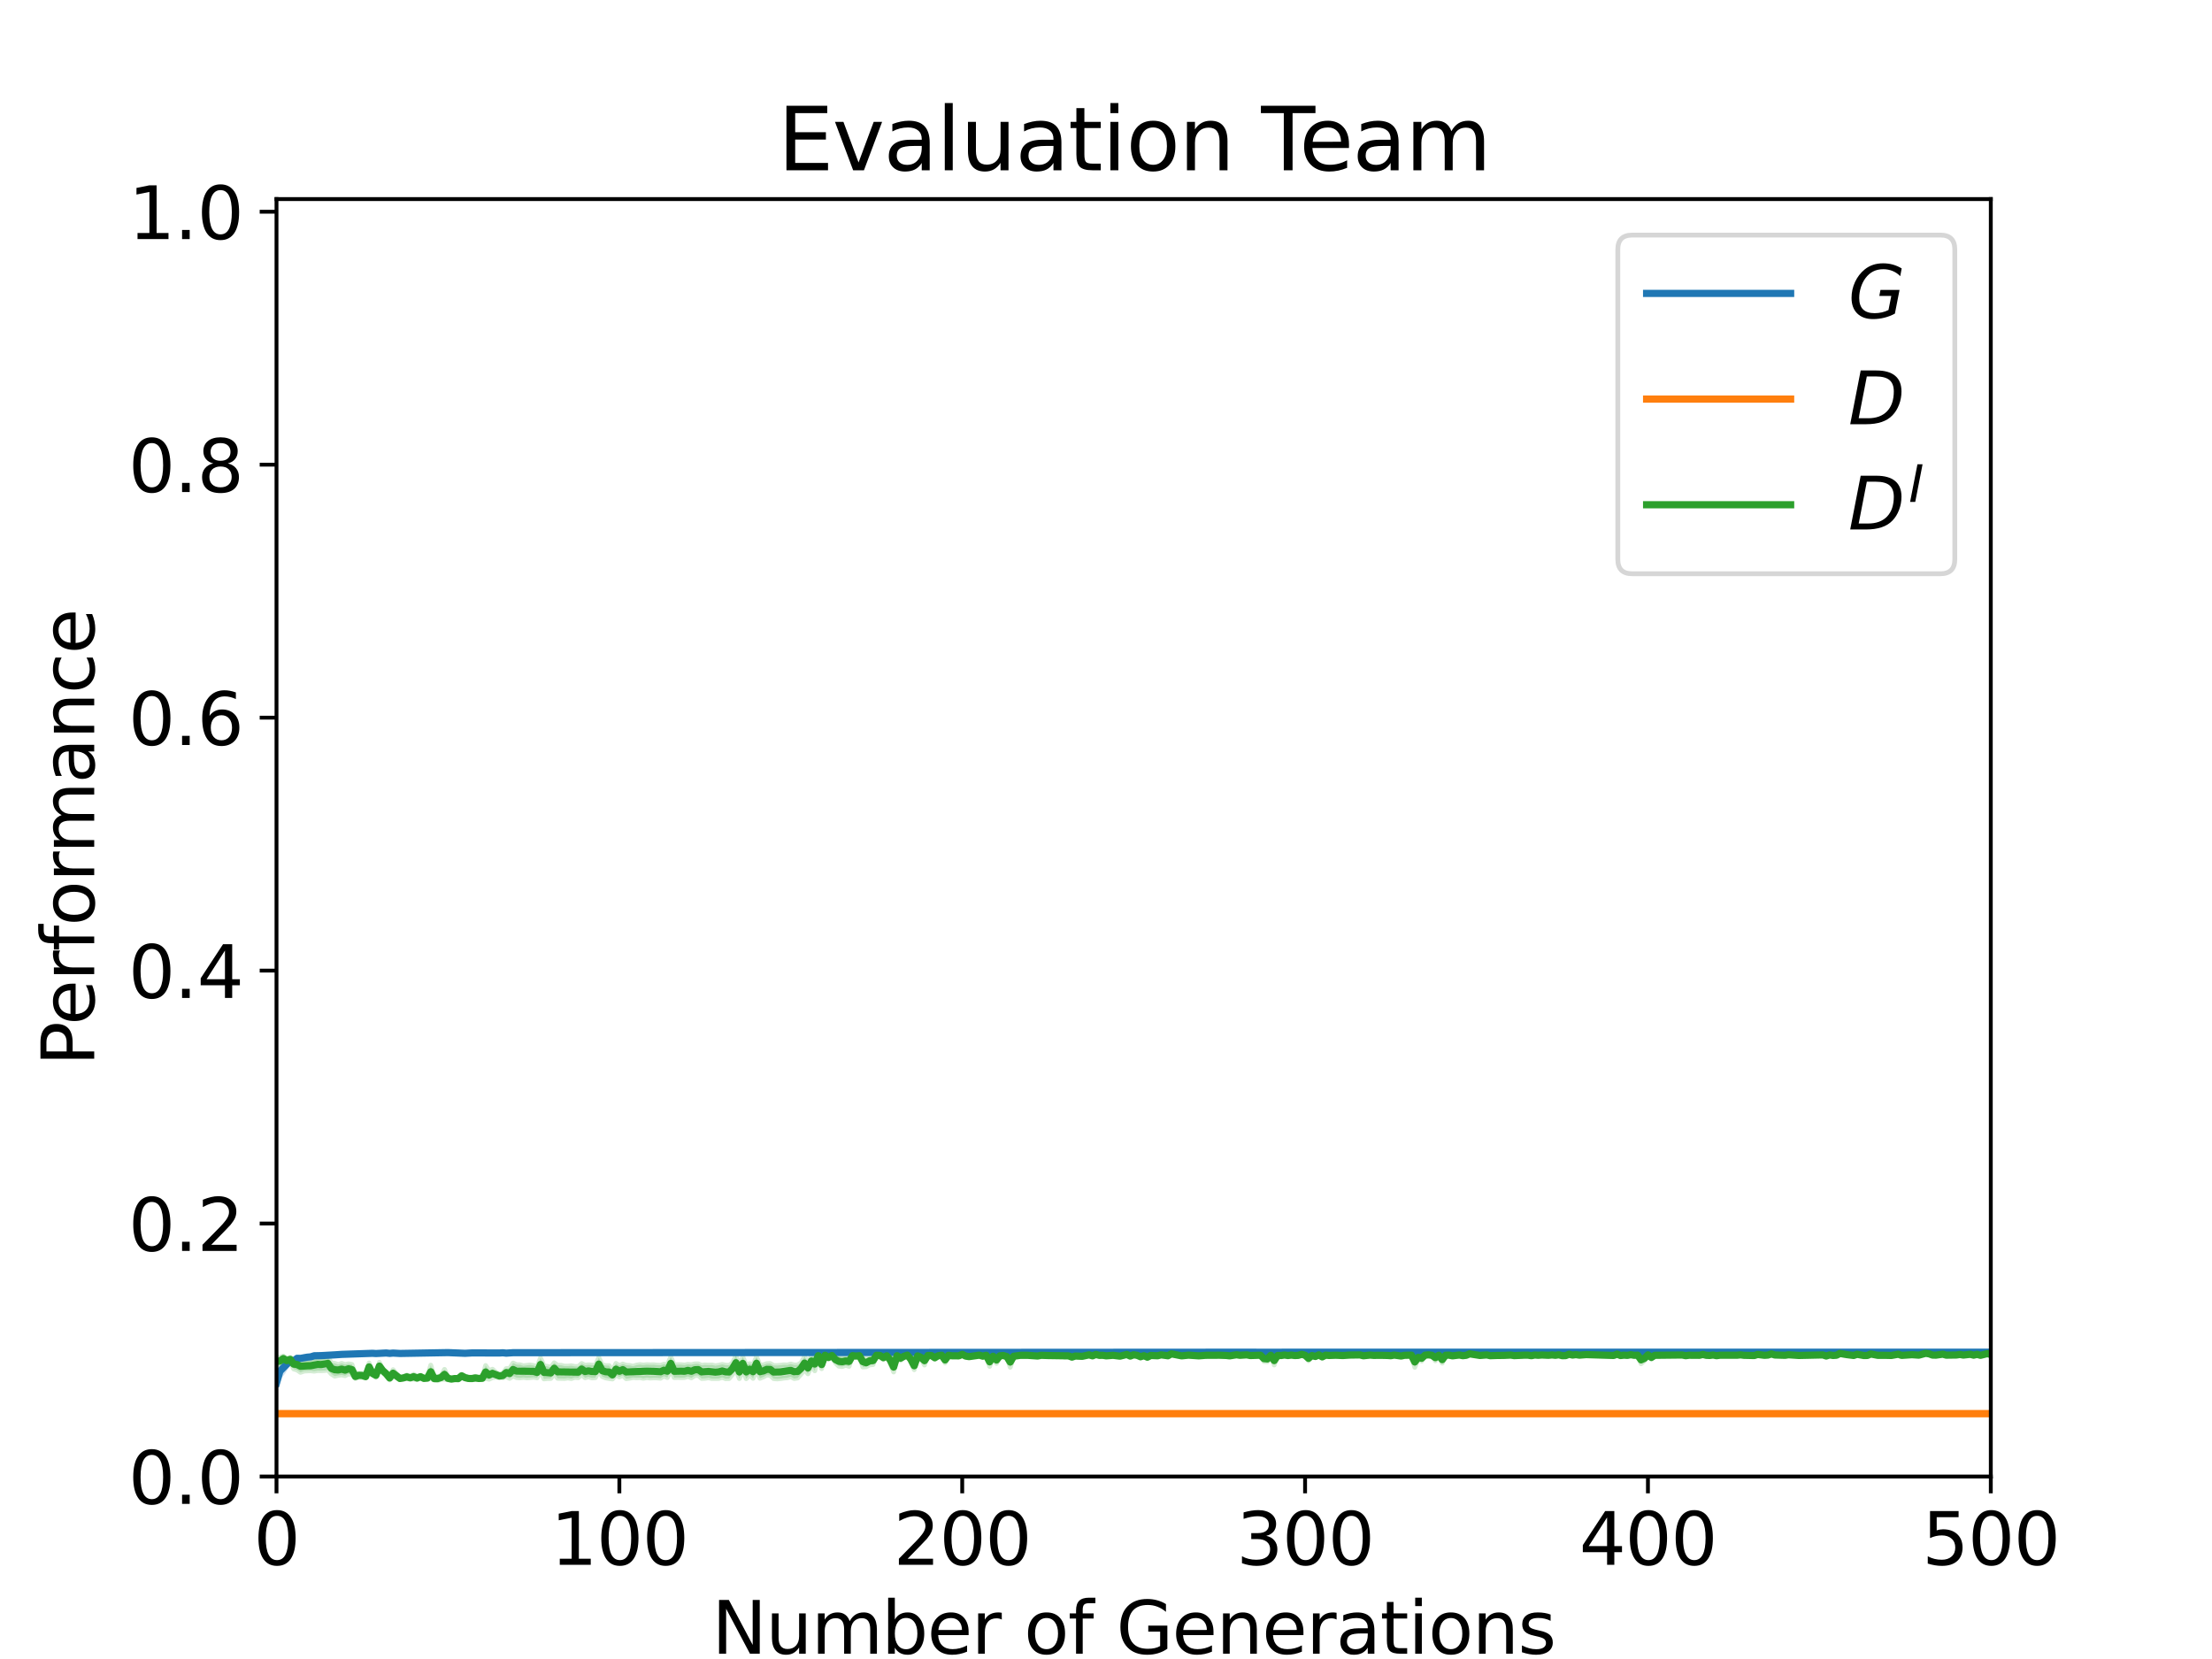 <?xml version="1.0" encoding="utf-8" standalone="no"?>
<!DOCTYPE svg PUBLIC "-//W3C//DTD SVG 1.1//EN"
  "http://www.w3.org/Graphics/SVG/1.1/DTD/svg11.dtd">
<svg xmlns:xlink="http://www.w3.org/1999/xlink" width="460.8pt" height="345.6pt" viewBox="0 0 460.8 345.6" xmlns="http://www.w3.org/2000/svg" version="1.1">
 <defs>
  <style type="text/css">*{stroke-linejoin: round; stroke-linecap: butt}</style>
 </defs>
 <g id="figure_1">
  <g id="patch_1">
   <path d="M 0 345.6 
L 460.8 345.6 
L 460.8 0 
L 0 0 
z
" style="fill: #ffffff"/>
  </g>
  <g id="axes_1">
   <g id="patch_2">
    <path d="M 57.6 307.584 
L 414.72 307.584 
L 414.72 41.472 
L 57.6 41.472 
z
" style="fill: #ffffff"/>
   </g>
   <g id="PolyCollection_1">
    <defs>
     <path id="m8e21aeb1fa" d="M 57.6 -56.928 
L 57.6 -58.053 
L 58.314 -61.012 
L 59.028 -61.527 
L 59.743 -61.768 
L 60.457 -62.379 
L 61.171 -62.363 
L 61.885 -62.685 
L 62.6 -62.733 
L 63.314 -62.958 
L 64.028 -63.023 
L 64.742 -63.103 
L 65.457 -63.36 
L 66.171 -63.264 
L 66.885 -63.36 
L 67.599 -63.328 
L 68.314 -63.376 
L 69.028 -63.36 
L 69.742 -63.36 
L 70.456 -63.537 
L 71.171 -63.489 
L 71.885 -63.521 
L 72.599 -63.569 
L 73.313 -63.585 
L 74.028 -63.666 
L 74.742 -63.73 
L 75.456 -63.778 
L 76.17 -63.794 
L 76.884 -63.778 
L 77.599 -63.762 
L 78.313 -63.714 
L 79.027 -63.778 
L 79.741 -63.859 
L 80.456 -63.827 
L 81.17 -63.666 
L 81.884 -63.73 
L 82.598 -63.698 
L 83.313 -63.65 
L 84.027 -63.698 
L 84.741 -63.794 
L 85.455 -63.634 
L 86.17 -63.73 
L 86.884 -63.714 
L 87.598 -63.698 
L 88.312 -63.746 
L 89.027 -63.73 
L 89.741 -63.827 
L 90.455 -63.843 
L 91.169 -63.827 
L 91.884 -63.843 
L 92.598 -63.794 
L 93.312 -63.859 
L 94.026 -63.843 
L 94.74 -63.811 
L 95.455 -63.714 
L 96.169 -63.762 
L 96.883 -63.73 
L 97.597 -63.827 
L 98.312 -63.827 
L 99.026 -63.843 
L 99.74 -63.843 
L 100.454 -63.827 
L 101.169 -63.811 
L 101.883 -63.778 
L 102.597 -63.859 
L 103.311 -63.827 
L 104.026 -63.843 
L 104.74 -63.875 
L 105.454 -63.859 
L 106.168 -63.859 
L 106.883 -63.859 
L 107.597 -63.875 
L 108.311 -63.843 
L 109.025 -63.859 
L 109.74 -63.875 
L 110.454 -63.827 
L 111.168 -63.827 
L 111.882 -63.794 
L 112.596 -63.811 
L 113.311 -63.843 
L 114.025 -63.827 
L 114.739 -63.827 
L 115.453 -63.859 
L 116.168 -63.859 
L 116.882 -63.891 
L 117.596 -63.891 
L 118.31 -63.746 
L 119.025 -63.891 
L 119.739 -63.811 
L 120.453 -63.859 
L 121.167 -63.907 
L 121.882 -63.891 
L 122.596 -63.859 
L 123.31 -63.859 
L 124.024 -63.843 
L 124.739 -63.859 
L 125.453 -63.843 
L 126.167 -63.875 
L 126.881 -63.891 
L 127.596 -63.891 
L 128.31 -63.875 
L 129.024 -63.907 
L 129.738 -63.891 
L 130.452 -63.891 
L 131.167 -63.907 
L 131.881 -63.891 
L 132.595 -63.907 
L 133.309 -63.891 
L 134.024 -63.875 
L 134.738 -63.891 
L 135.452 -63.843 
L 136.166 -63.875 
L 136.881 -63.794 
L 137.595 -63.794 
L 138.309 -63.827 
L 139.023 -63.778 
L 139.738 -63.859 
L 140.452 -63.843 
L 141.166 -63.843 
L 141.88 -63.859 
L 142.595 -63.762 
L 143.309 -63.827 
L 144.023 -63.811 
L 144.737 -63.811 
L 145.452 -63.891 
L 146.166 -63.875 
L 146.88 -63.875 
L 147.594 -63.843 
L 148.308 -63.843 
L 149.023 -63.843 
L 149.737 -63.859 
L 150.451 -63.859 
L 151.165 -63.859 
L 151.88 -63.875 
L 152.594 -63.843 
L 153.308 -63.891 
L 154.022 -63.859 
L 154.737 -63.843 
L 155.451 -63.843 
L 156.165 -63.859 
L 156.879 -63.843 
L 157.594 -63.859 
L 158.308 -63.843 
L 159.022 -63.875 
L 159.736 -63.875 
L 160.451 -63.843 
L 161.165 -63.843 
L 161.879 -63.859 
L 162.593 -63.875 
L 163.308 -63.827 
L 164.022 -63.891 
L 164.736 -63.907 
L 165.45 -63.939 
L 166.164 -63.923 
L 166.879 -63.859 
L 167.593 -63.859 
L 168.307 -63.875 
L 169.021 -63.891 
L 169.736 -63.859 
L 170.45 -63.843 
L 171.164 -63.891 
L 171.878 -63.859 
L 172.593 -63.891 
L 173.307 -63.875 
L 174.021 -63.875 
L 174.735 -63.875 
L 175.45 -63.859 
L 176.164 -63.891 
L 176.878 -63.875 
L 177.592 -63.891 
L 178.307 -63.891 
L 179.021 -63.875 
L 179.735 -63.875 
L 180.449 -63.875 
L 181.164 -63.875 
L 181.878 -63.891 
L 182.592 -63.875 
L 183.306 -63.859 
L 184.02 -63.891 
L 184.735 -63.891 
L 185.449 -63.907 
L 186.163 -63.891 
L 186.877 -63.875 
L 187.592 -63.875 
L 188.306 -63.891 
L 189.02 -63.891 
L 189.734 -63.891 
L 190.449 -63.891 
L 191.163 -63.891 
L 191.877 -63.907 
L 192.591 -63.907 
L 193.306 -63.875 
L 194.02 -63.891 
L 194.734 -63.891 
L 195.448 -63.891 
L 196.163 -63.875 
L 196.877 -63.875 
L 197.591 -63.907 
L 198.305 -63.891 
L 199.02 -63.891 
L 199.734 -63.891 
L 200.448 -63.891 
L 201.162 -63.891 
L 201.876 -63.907 
L 202.591 -63.907 
L 203.305 -63.875 
L 204.019 -63.891 
L 204.733 -63.891 
L 205.448 -63.891 
L 206.162 -63.875 
L 206.876 -63.891 
L 207.59 -63.907 
L 208.305 -63.891 
L 209.019 -63.875 
L 209.733 -63.907 
L 210.447 -63.907 
L 211.162 -63.891 
L 211.876 -63.907 
L 212.59 -63.907 
L 213.304 -63.891 
L 214.019 -63.875 
L 214.733 -63.891 
L 215.447 -63.907 
L 216.161 -63.875 
L 216.876 -63.891 
L 217.59 -63.891 
L 218.304 -63.875 
L 219.018 -63.891 
L 219.732 -63.859 
L 220.447 -63.891 
L 221.161 -63.891 
L 221.875 -63.891 
L 222.589 -63.907 
L 223.304 -63.907 
L 224.018 -63.907 
L 224.732 -63.891 
L 225.446 -63.891 
L 226.161 -63.891 
L 226.875 -63.875 
L 227.589 -63.891 
L 228.303 -63.891 
L 229.018 -63.891 
L 229.732 -63.907 
L 230.446 -63.891 
L 231.16 -63.891 
L 231.875 -63.875 
L 232.589 -63.875 
L 233.303 -63.891 
L 234.017 -63.891 
L 234.732 -63.907 
L 235.446 -63.907 
L 236.16 -63.891 
L 236.874 -63.891 
L 237.588 -63.891 
L 238.303 -63.891 
L 239.017 -63.875 
L 239.731 -63.907 
L 240.445 -63.907 
L 241.16 -63.907 
L 241.874 -63.891 
L 242.588 -63.907 
L 243.302 -63.891 
L 244.017 -63.891 
L 244.731 -63.891 
L 245.445 -63.891 
L 246.159 -63.907 
L 246.874 -63.907 
L 247.588 -63.907 
L 248.302 -63.891 
L 249.016 -63.907 
L 249.731 -63.907 
L 250.445 -63.907 
L 251.159 -63.907 
L 251.873 -63.907 
L 252.588 -63.907 
L 253.302 -63.907 
L 254.016 -63.907 
L 254.73 -63.907 
L 255.444 -63.907 
L 256.159 -63.907 
L 256.873 -63.907 
L 257.587 -63.907 
L 258.301 -63.923 
L 259.016 -63.907 
L 259.73 -63.907 
L 260.444 -63.907 
L 261.158 -63.907 
L 261.873 -63.907 
L 262.587 -63.891 
L 263.301 -63.891 
L 264.015 -63.907 
L 264.73 -63.907 
L 265.444 -63.923 
L 266.158 -63.907 
L 266.872 -63.907 
L 267.587 -63.923 
L 268.301 -63.907 
L 269.015 -63.907 
L 269.729 -63.907 
L 270.444 -63.907 
L 271.158 -63.907 
L 271.872 -63.907 
L 272.586 -63.923 
L 273.3 -63.907 
L 274.015 -63.907 
L 274.729 -63.907 
L 275.443 -63.907 
L 276.157 -63.907 
L 276.872 -63.907 
L 277.586 -63.907 
L 278.3 -63.907 
L 279.014 -63.907 
L 279.729 -63.907 
L 280.443 -63.907 
L 281.157 -63.891 
L 281.871 -63.907 
L 282.586 -63.907 
L 283.3 -63.907 
L 284.014 -63.907 
L 284.728 -63.907 
L 285.443 -63.907 
L 286.157 -63.907 
L 286.871 -63.907 
L 287.585 -63.907 
L 288.3 -63.907 
L 289.014 -63.907 
L 289.728 -63.907 
L 290.442 -63.891 
L 291.156 -63.891 
L 291.871 -63.907 
L 292.585 -63.907 
L 293.299 -63.907 
L 294.013 -63.891 
L 294.728 -63.907 
L 295.442 -63.907 
L 296.156 -63.923 
L 296.87 -63.907 
L 297.585 -63.891 
L 298.299 -63.923 
L 299.013 -63.907 
L 299.727 -63.923 
L 300.442 -63.907 
L 301.156 -63.907 
L 301.87 -63.907 
L 302.584 -63.907 
L 303.299 -63.891 
L 304.013 -63.907 
L 304.727 -63.907 
L 305.441 -63.907 
L 306.156 -63.907 
L 306.87 -63.907 
L 307.584 -63.907 
L 308.298 -63.907 
L 309.012 -63.891 
L 309.727 -63.907 
L 310.441 -63.891 
L 311.155 -63.907 
L 311.869 -63.907 
L 312.584 -63.891 
L 313.298 -63.907 
L 314.012 -63.907 
L 314.726 -63.907 
L 315.441 -63.907 
L 316.155 -63.891 
L 316.869 -63.907 
L 317.583 -63.891 
L 318.298 -63.875 
L 319.012 -63.923 
L 319.726 -63.907 
L 320.44 -63.907 
L 321.155 -63.891 
L 321.869 -63.891 
L 322.583 -63.907 
L 323.297 -63.907 
L 324.012 -63.907 
L 324.726 -63.907 
L 325.44 -63.907 
L 326.154 -63.923 
L 326.868 -63.907 
L 327.583 -63.923 
L 328.297 -63.891 
L 329.011 -63.907 
L 329.725 -63.891 
L 330.44 -63.907 
L 331.154 -63.907 
L 331.868 -63.891 
L 332.582 -63.891 
L 333.297 -63.907 
L 334.011 -63.891 
L 334.725 -63.907 
L 335.439 -63.907 
L 336.154 -63.907 
L 336.868 -63.923 
L 337.582 -63.907 
L 338.296 -63.907 
L 339.011 -63.907 
L 339.725 -63.907 
L 340.439 -63.939 
L 341.153 -63.939 
L 341.868 -63.923 
L 342.582 -63.923 
L 343.296 -63.907 
L 344.01 -63.923 
L 344.724 -63.923 
L 345.439 -63.907 
L 346.153 -63.907 
L 346.867 -63.907 
L 347.581 -63.923 
L 348.296 -63.907 
L 349.01 -63.907 
L 349.724 -63.907 
L 350.438 -63.907 
L 351.153 -63.907 
L 351.867 -63.907 
L 352.581 -63.907 
L 353.295 -63.907 
L 354.01 -63.923 
L 354.724 -63.923 
L 355.438 -63.907 
L 356.152 -63.907 
L 356.867 -63.907 
L 357.581 -63.907 
L 358.295 -63.907 
L 359.009 -63.907 
L 359.724 -63.923 
L 360.438 -63.907 
L 361.152 -63.907 
L 361.866 -63.907 
L 362.58 -63.907 
L 363.295 -63.907 
L 364.009 -63.907 
L 364.723 -63.907 
L 365.437 -63.907 
L 366.152 -63.907 
L 366.866 -63.907 
L 367.58 -63.907 
L 368.294 -63.907 
L 369.009 -63.907 
L 369.723 -63.907 
L 370.437 -63.923 
L 371.151 -63.907 
L 371.866 -63.907 
L 372.58 -63.923 
L 373.294 -63.907 
L 374.008 -63.907 
L 374.723 -63.891 
L 375.437 -63.907 
L 376.151 -63.907 
L 376.865 -63.907 
L 377.58 -63.907 
L 378.294 -63.907 
L 379.008 -63.907 
L 379.722 -63.907 
L 380.436 -63.907 
L 381.151 -63.907 
L 381.865 -63.907 
L 382.579 -63.907 
L 383.293 -63.907 
L 384.008 -63.907 
L 384.722 -63.907 
L 385.436 -63.907 
L 386.15 -63.907 
L 386.865 -63.907 
L 387.579 -63.907 
L 388.293 -63.907 
L 389.007 -63.907 
L 389.722 -63.907 
L 390.436 -63.907 
L 391.15 -63.923 
L 391.864 -63.907 
L 392.579 -63.907 
L 393.293 -63.907 
L 394.007 -63.907 
L 394.721 -63.907 
L 395.436 -63.907 
L 396.15 -63.907 
L 396.864 -63.907 
L 397.578 -63.907 
L 398.292 -63.907 
L 399.007 -63.907 
L 399.721 -63.907 
L 400.435 -63.891 
L 401.149 -63.923 
L 401.864 -63.907 
L 402.578 -63.907 
L 403.292 -63.907 
L 404.006 -63.923 
L 404.721 -63.923 
L 405.435 -63.923 
L 406.149 -63.923 
L 406.863 -63.907 
L 407.578 -63.907 
L 408.292 -63.907 
L 409.006 -63.907 
L 409.72 -63.907 
L 410.435 -63.907 
L 411.149 -63.907 
L 411.863 -63.907 
L 412.577 -63.907 
L 413.292 -63.907 
L 414.006 -63.907 
L 414.72 -63.907 
L 414.72 -63.907 
L 414.72 -63.907 
L 414.006 -63.907 
L 413.292 -63.907 
L 412.577 -63.907 
L 411.863 -63.907 
L 411.149 -63.907 
L 410.435 -63.907 
L 409.72 -63.907 
L 409.006 -63.907 
L 408.292 -63.907 
L 407.578 -63.907 
L 406.863 -63.907 
L 406.149 -63.923 
L 405.435 -63.923 
L 404.721 -63.923 
L 404.006 -63.923 
L 403.292 -63.907 
L 402.578 -63.907 
L 401.864 -63.907 
L 401.149 -63.859 
L 400.435 -63.891 
L 399.721 -63.907 
L 399.007 -63.907 
L 398.292 -63.907 
L 397.578 -63.907 
L 396.864 -63.907 
L 396.15 -63.907 
L 395.436 -63.907 
L 394.721 -63.907 
L 394.007 -63.907 
L 393.293 -63.907 
L 392.579 -63.907 
L 391.864 -63.907 
L 391.15 -63.923 
L 390.436 -63.907 
L 389.722 -63.907 
L 389.007 -63.907 
L 388.293 -63.907 
L 387.579 -63.907 
L 386.865 -63.907 
L 386.15 -63.907 
L 385.436 -63.907 
L 384.722 -63.907 
L 384.008 -63.907 
L 383.293 -63.907 
L 382.579 -63.907 
L 381.865 -63.907 
L 381.151 -63.907 
L 380.436 -63.907 
L 379.722 -63.907 
L 379.008 -63.907 
L 378.294 -63.907 
L 377.58 -63.907 
L 376.865 -63.907 
L 376.151 -63.907 
L 375.437 -63.907 
L 374.723 -63.891 
L 374.008 -63.907 
L 373.294 -63.907 
L 372.58 -63.923 
L 371.866 -63.907 
L 371.151 -63.907 
L 370.437 -63.923 
L 369.723 -63.907 
L 369.009 -63.907 
L 368.294 -63.907 
L 367.58 -63.907 
L 366.866 -63.907 
L 366.152 -63.907 
L 365.437 -63.907 
L 364.723 -63.907 
L 364.009 -63.907 
L 363.295 -63.907 
L 362.58 -63.907 
L 361.866 -63.907 
L 361.152 -63.907 
L 360.438 -63.907 
L 359.724 -63.923 
L 359.009 -63.907 
L 358.295 -63.907 
L 357.581 -63.907 
L 356.867 -63.907 
L 356.152 -63.907 
L 355.438 -63.907 
L 354.724 -63.923 
L 354.01 -63.923 
L 353.295 -63.907 
L 352.581 -63.907 
L 351.867 -63.907 
L 351.153 -63.907 
L 350.438 -63.907 
L 349.724 -63.907 
L 349.01 -63.907 
L 348.296 -63.907 
L 347.581 -63.859 
L 346.867 -63.907 
L 346.153 -63.907 
L 345.439 -63.907 
L 344.724 -63.923 
L 344.01 -63.923 
L 343.296 -63.907 
L 342.582 -63.923 
L 341.868 -63.923 
L 341.153 -63.939 
L 340.439 -63.939 
L 339.725 -63.907 
L 339.011 -63.907 
L 338.296 -63.907 
L 337.582 -63.907 
L 336.868 -63.923 
L 336.154 -63.907 
L 335.439 -63.907 
L 334.725 -63.907 
L 334.011 -63.891 
L 333.297 -63.907 
L 332.582 -63.891 
L 331.868 -63.891 
L 331.154 -63.907 
L 330.44 -63.907 
L 329.725 -63.891 
L 329.011 -63.907 
L 328.297 -63.891 
L 327.583 -63.923 
L 326.868 -63.907 
L 326.154 -63.923 
L 325.44 -63.907 
L 324.726 -63.907 
L 324.012 -63.907 
L 323.297 -63.907 
L 322.583 -63.907 
L 321.869 -63.891 
L 321.155 -63.891 
L 320.44 -63.907 
L 319.726 -63.907 
L 319.012 -63.859 
L 318.298 -63.875 
L 317.583 -63.891 
L 316.869 -63.907 
L 316.155 -63.891 
L 315.441 -63.907 
L 314.726 -63.907 
L 314.012 -63.907 
L 313.298 -63.907 
L 312.584 -63.891 
L 311.869 -63.907 
L 311.155 -63.907 
L 310.441 -63.891 
L 309.727 -63.907 
L 309.012 -63.891 
L 308.298 -63.907 
L 307.584 -63.907 
L 306.87 -63.907 
L 306.156 -63.907 
L 305.441 -63.907 
L 304.727 -63.907 
L 304.013 -63.907 
L 303.299 -63.891 
L 302.584 -63.907 
L 301.87 -63.907 
L 301.156 -63.907 
L 300.442 -63.907 
L 299.727 -63.923 
L 299.013 -63.907 
L 298.299 -63.923 
L 297.585 -63.891 
L 296.87 -63.907 
L 296.156 -63.923 
L 295.442 -63.907 
L 294.728 -63.907 
L 294.013 -63.891 
L 293.299 -63.907 
L 292.585 -63.907 
L 291.871 -63.907 
L 291.156 -63.891 
L 290.442 -63.891 
L 289.728 -63.907 
L 289.014 -63.907 
L 288.3 -63.907 
L 287.585 -63.907 
L 286.871 -63.907 
L 286.157 -63.907 
L 285.443 -63.907 
L 284.728 -63.907 
L 284.014 -63.907 
L 283.3 -63.907 
L 282.586 -63.907 
L 281.871 -63.843 
L 281.157 -63.891 
L 280.443 -63.907 
L 279.729 -63.907 
L 279.014 -63.843 
L 278.3 -63.907 
L 277.586 -63.907 
L 276.872 -63.907 
L 276.157 -63.907 
L 275.443 -63.907 
L 274.729 -63.907 
L 274.015 -63.907 
L 273.3 -63.907 
L 272.586 -63.923 
L 271.872 -63.907 
L 271.158 -63.907 
L 270.444 -63.907 
L 269.729 -63.907 
L 269.015 -63.907 
L 268.301 -63.907 
L 267.587 -63.923 
L 266.872 -63.907 
L 266.158 -63.907 
L 265.444 -63.923 
L 264.73 -63.907 
L 264.015 -63.907 
L 263.301 -63.891 
L 262.587 -63.891 
L 261.873 -63.843 
L 261.158 -63.907 
L 260.444 -63.907 
L 259.73 -63.907 
L 259.016 -63.907 
L 258.301 -63.923 
L 257.587 -63.907 
L 256.873 -63.907 
L 256.159 -63.907 
L 255.444 -63.907 
L 254.73 -63.907 
L 254.016 -63.907 
L 253.302 -63.907 
L 252.588 -63.907 
L 251.873 -63.907 
L 251.159 -63.907 
L 250.445 -63.907 
L 249.731 -63.907 
L 249.016 -63.907 
L 248.302 -63.891 
L 247.588 -63.907 
L 246.874 -63.907 
L 246.159 -63.907 
L 245.445 -63.891 
L 244.731 -63.891 
L 244.017 -63.891 
L 243.302 -63.891 
L 242.588 -63.843 
L 241.874 -63.891 
L 241.16 -63.907 
L 240.445 -63.907 
L 239.731 -63.907 
L 239.017 -63.875 
L 238.303 -63.891 
L 237.588 -63.891 
L 236.874 -63.891 
L 236.16 -63.891 
L 235.446 -63.907 
L 234.732 -63.907 
L 234.017 -63.891 
L 233.303 -63.891 
L 232.589 -63.875 
L 231.875 -63.875 
L 231.16 -63.891 
L 230.446 -63.891 
L 229.732 -63.843 
L 229.018 -63.891 
L 228.303 -63.891 
L 227.589 -63.891 
L 226.875 -63.875 
L 226.161 -63.891 
L 225.446 -63.891 
L 224.732 -63.891 
L 224.018 -63.907 
L 223.304 -63.907 
L 222.589 -63.907 
L 221.875 -63.891 
L 221.161 -63.891 
L 220.447 -63.891 
L 219.732 -63.859 
L 219.018 -63.891 
L 218.304 -63.875 
L 217.59 -63.891 
L 216.876 -63.891 
L 216.161 -63.875 
L 215.447 -63.907 
L 214.733 -63.891 
L 214.019 -63.875 
L 213.304 -63.891 
L 212.59 -63.907 
L 211.876 -63.907 
L 211.162 -63.891 
L 210.447 -63.907 
L 209.733 -63.907 
L 209.019 -63.875 
L 208.305 -63.891 
L 207.59 -63.843 
L 206.876 -63.891 
L 206.162 -63.875 
L 205.448 -63.891 
L 204.733 -63.827 
L 204.019 -63.891 
L 203.305 -63.875 
L 202.591 -63.907 
L 201.876 -63.907 
L 201.162 -63.891 
L 200.448 -63.891 
L 199.734 -63.891 
L 199.02 -63.891 
L 198.305 -63.891 
L 197.591 -63.907 
L 196.877 -63.875 
L 196.163 -63.875 
L 195.448 -63.891 
L 194.734 -63.891 
L 194.02 -63.891 
L 193.306 -63.875 
L 192.591 -63.907 
L 191.877 -63.907 
L 191.163 -63.891 
L 190.449 -63.891 
L 189.734 -63.891 
L 189.02 -63.891 
L 188.306 -63.891 
L 187.592 -63.875 
L 186.877 -63.875 
L 186.163 -63.891 
L 185.449 -63.907 
L 184.735 -63.891 
L 184.02 -63.891 
L 183.306 -63.859 
L 182.592 -63.875 
L 181.878 -63.891 
L 181.164 -63.875 
L 180.449 -63.875 
L 179.735 -63.875 
L 179.021 -63.875 
L 178.307 -63.891 
L 177.592 -63.891 
L 176.878 -63.875 
L 176.164 -63.891 
L 175.45 -63.794 
L 174.735 -63.875 
L 174.021 -63.875 
L 173.307 -63.875 
L 172.593 -63.891 
L 171.878 -63.859 
L 171.164 -63.827 
L 170.45 -63.778 
L 169.736 -63.859 
L 169.021 -63.891 
L 168.307 -63.875 
L 167.593 -63.859 
L 166.879 -63.859 
L 166.164 -63.859 
L 165.45 -63.875 
L 164.736 -63.843 
L 164.022 -63.827 
L 163.308 -63.827 
L 162.593 -63.875 
L 161.879 -63.859 
L 161.165 -63.843 
L 160.451 -63.843 
L 159.736 -63.875 
L 159.022 -63.811 
L 158.308 -63.843 
L 157.594 -63.859 
L 156.879 -63.843 
L 156.165 -63.794 
L 155.451 -63.843 
L 154.737 -63.778 
L 154.022 -63.762 
L 153.308 -63.827 
L 152.594 -63.843 
L 151.88 -63.811 
L 151.165 -63.794 
L 150.451 -63.794 
L 149.737 -63.794 
L 149.023 -63.778 
L 148.308 -63.778 
L 147.594 -63.778 
L 146.88 -63.811 
L 146.166 -63.811 
L 145.452 -63.827 
L 144.737 -63.811 
L 144.023 -63.811 
L 143.309 -63.827 
L 142.595 -63.762 
L 141.88 -63.794 
L 141.166 -63.778 
L 140.452 -63.746 
L 139.738 -63.794 
L 139.023 -63.714 
L 138.309 -63.666 
L 137.595 -63.698 
L 136.881 -63.666 
L 136.166 -63.875 
L 135.452 -63.843 
L 134.738 -63.827 
L 134.024 -63.875 
L 133.309 -63.891 
L 132.595 -63.907 
L 131.881 -63.891 
L 131.167 -63.907 
L 130.452 -63.891 
L 129.738 -63.891 
L 129.024 -63.907 
L 128.31 -63.875 
L 127.596 -63.891 
L 126.881 -63.827 
L 126.167 -63.811 
L 125.453 -63.778 
L 124.739 -63.794 
L 124.024 -63.746 
L 123.31 -63.762 
L 122.596 -63.762 
L 121.882 -63.827 
L 121.167 -63.811 
L 120.453 -63.794 
L 119.739 -63.746 
L 119.025 -63.827 
L 118.31 -63.746 
L 117.596 -63.794 
L 116.882 -63.827 
L 116.168 -63.794 
L 115.453 -63.794 
L 114.739 -63.762 
L 114.025 -63.698 
L 113.311 -63.682 
L 112.596 -63.65 
L 111.882 -63.698 
L 111.168 -63.762 
L 110.454 -63.762 
L 109.74 -63.778 
L 109.025 -63.794 
L 108.311 -63.778 
L 107.597 -63.746 
L 106.883 -63.762 
L 106.168 -63.73 
L 105.454 -63.569 
L 104.74 -63.714 
L 104.026 -63.65 
L 103.311 -63.698 
L 102.597 -63.698 
L 101.883 -63.682 
L 101.169 -63.65 
L 100.454 -63.666 
L 99.74 -63.682 
L 99.026 -63.778 
L 98.312 -63.698 
L 97.597 -63.698 
L 96.883 -63.634 
L 96.169 -63.698 
L 95.455 -63.714 
L 94.74 -63.714 
L 94.026 -63.714 
L 93.312 -63.794 
L 92.598 -63.73 
L 91.884 -63.714 
L 91.169 -63.762 
L 90.455 -63.778 
L 89.741 -63.73 
L 89.027 -63.666 
L 88.312 -63.682 
L 87.598 -63.698 
L 86.884 -63.714 
L 86.17 -63.666 
L 85.455 -63.569 
L 84.741 -63.634 
L 84.027 -63.634 
L 83.313 -63.65 
L 82.598 -63.634 
L 81.884 -63.73 
L 81.17 -63.666 
L 80.456 -63.666 
L 79.741 -63.698 
L 79.027 -63.618 
L 78.313 -63.553 
L 77.599 -63.601 
L 76.884 -63.618 
L 76.17 -63.601 
L 75.456 -63.618 
L 74.742 -63.537 
L 74.028 -63.505 
L 73.313 -63.489 
L 72.599 -63.505 
L 71.885 -63.457 
L 71.171 -63.425 
L 70.456 -63.376 
L 69.742 -63.36 
L 69.028 -63.296 
L 68.314 -63.28 
L 67.599 -63.103 
L 66.885 -63.039 
L 66.171 -63.006 
L 65.457 -62.974 
L 64.742 -62.781 
L 64.028 -62.733 
L 63.314 -62.637 
L 62.6 -62.508 
L 61.885 -62.588 
L 61.171 -61.752 
L 60.457 -61.865 
L 59.743 -60.996 
L 59.028 -59.79 
L 58.314 -58.89 
L 57.6 -56.928 
z
" style="stroke: #1f77b4; stroke-opacity: 0.2"/>
    </defs>
    <g clip-path="url(#p5b9b82d903)">
     <use xlink:href="#m8e21aeb1fa" x="0" y="345.6" style="fill: #1f77b4; fill-opacity: 0.2; stroke: #1f77b4; stroke-opacity: 0.2"/>
    </g>
   </g>
   <g id="PolyCollection_2">
    <defs>
     <path id="me0fccea74b" d="M 57.6 -50.752 
L 57.6 -51.46 
L 58.314 -51.46 
L 59.028 -51.46 
L 59.743 -51.46 
L 60.457 -51.46 
L 61.171 -51.46 
L 61.885 -51.46 
L 62.6 -51.46 
L 63.314 -51.46 
L 64.028 -51.46 
L 64.742 -51.46 
L 65.457 -51.46 
L 66.171 -51.46 
L 66.885 -51.46 
L 67.599 -51.46 
L 68.314 -51.46 
L 69.028 -51.46 
L 69.742 -51.46 
L 70.456 -51.46 
L 71.171 -51.46 
L 71.885 -51.46 
L 72.599 -51.46 
L 73.313 -51.46 
L 74.028 -51.46 
L 74.742 -51.46 
L 75.456 -51.46 
L 76.17 -51.46 
L 76.884 -51.46 
L 77.599 -51.46 
L 78.313 -51.46 
L 79.027 -51.46 
L 79.741 -51.46 
L 80.456 -51.46 
L 81.17 -51.46 
L 81.884 -51.46 
L 82.598 -51.46 
L 83.313 -51.46 
L 84.027 -51.46 
L 84.741 -51.46 
L 85.455 -51.46 
L 86.17 -51.46 
L 86.884 -51.46 
L 87.598 -51.46 
L 88.312 -51.46 
L 89.027 -51.46 
L 89.741 -51.46 
L 90.455 -51.46 
L 91.169 -51.46 
L 91.884 -51.46 
L 92.598 -51.46 
L 93.312 -51.46 
L 94.026 -51.46 
L 94.74 -51.46 
L 95.455 -51.46 
L 96.169 -51.46 
L 96.883 -51.46 
L 97.597 -51.46 
L 98.312 -51.46 
L 99.026 -51.46 
L 99.74 -51.46 
L 100.454 -51.46 
L 101.169 -51.46 
L 101.883 -51.46 
L 102.597 -51.46 
L 103.311 -51.46 
L 104.026 -51.46 
L 104.74 -51.46 
L 105.454 -51.46 
L 106.168 -51.46 
L 106.883 -51.46 
L 107.597 -51.46 
L 108.311 -51.46 
L 109.025 -51.46 
L 109.74 -51.46 
L 110.454 -51.46 
L 111.168 -51.46 
L 111.882 -51.46 
L 112.596 -51.46 
L 113.311 -51.46 
L 114.025 -51.46 
L 114.739 -51.46 
L 115.453 -51.46 
L 116.168 -51.46 
L 116.882 -51.46 
L 117.596 -51.46 
L 118.31 -51.46 
L 119.025 -51.46 
L 119.739 -51.46 
L 120.453 -51.46 
L 121.167 -51.46 
L 121.882 -51.46 
L 122.596 -51.46 
L 123.31 -51.46 
L 124.024 -51.46 
L 124.739 -51.46 
L 125.453 -51.46 
L 126.167 -51.46 
L 126.881 -51.46 
L 127.596 -51.46 
L 128.31 -51.46 
L 129.024 -51.46 
L 129.738 -51.46 
L 130.452 -51.46 
L 131.167 -51.46 
L 131.881 -51.46 
L 132.595 -51.46 
L 133.309 -51.46 
L 134.024 -51.46 
L 134.738 -51.46 
L 135.452 -51.46 
L 136.166 -51.46 
L 136.881 -51.46 
L 137.595 -51.46 
L 138.309 -51.46 
L 139.023 -51.46 
L 139.738 -51.46 
L 140.452 -51.46 
L 141.166 -51.46 
L 141.88 -51.46 
L 142.595 -51.46 
L 143.309 -51.46 
L 144.023 -51.46 
L 144.737 -51.46 
L 145.452 -51.46 
L 146.166 -51.46 
L 146.88 -51.46 
L 147.594 -51.46 
L 148.308 -51.46 
L 149.023 -51.46 
L 149.737 -51.46 
L 150.451 -51.46 
L 151.165 -51.46 
L 151.88 -51.46 
L 152.594 -51.46 
L 153.308 -51.46 
L 154.022 -51.46 
L 154.737 -51.46 
L 155.451 -51.46 
L 156.165 -51.46 
L 156.879 -51.46 
L 157.594 -51.46 
L 158.308 -51.46 
L 159.022 -51.46 
L 159.736 -51.46 
L 160.451 -51.46 
L 161.165 -51.46 
L 161.879 -51.46 
L 162.593 -51.46 
L 163.308 -51.46 
L 164.022 -51.46 
L 164.736 -51.46 
L 165.45 -51.46 
L 166.164 -51.46 
L 166.879 -51.46 
L 167.593 -51.46 
L 168.307 -51.46 
L 169.021 -51.46 
L 169.736 -51.46 
L 170.45 -51.46 
L 171.164 -51.46 
L 171.878 -51.46 
L 172.593 -51.46 
L 173.307 -51.46 
L 174.021 -51.46 
L 174.735 -51.46 
L 175.45 -51.46 
L 176.164 -51.46 
L 176.878 -51.46 
L 177.592 -51.46 
L 178.307 -51.46 
L 179.021 -51.46 
L 179.735 -51.46 
L 180.449 -51.46 
L 181.164 -51.46 
L 181.878 -51.46 
L 182.592 -51.46 
L 183.306 -51.46 
L 184.02 -51.46 
L 184.735 -51.46 
L 185.449 -51.46 
L 186.163 -51.46 
L 186.877 -51.46 
L 187.592 -51.46 
L 188.306 -51.46 
L 189.02 -51.46 
L 189.734 -51.46 
L 190.449 -51.46 
L 191.163 -51.46 
L 191.877 -51.46 
L 192.591 -51.46 
L 193.306 -51.46 
L 194.02 -51.46 
L 194.734 -51.46 
L 195.448 -51.46 
L 196.163 -51.46 
L 196.877 -51.46 
L 197.591 -51.46 
L 198.305 -51.46 
L 199.02 -51.46 
L 199.734 -51.46 
L 200.448 -51.46 
L 201.162 -51.46 
L 201.876 -51.46 
L 202.591 -51.46 
L 203.305 -51.46 
L 204.019 -51.46 
L 204.733 -51.46 
L 205.448 -51.46 
L 206.162 -51.46 
L 206.876 -51.46 
L 207.59 -51.46 
L 208.305 -51.46 
L 209.019 -51.46 
L 209.733 -51.46 
L 210.447 -51.46 
L 211.162 -51.46 
L 211.876 -51.46 
L 212.59 -51.46 
L 213.304 -51.46 
L 214.019 -51.46 
L 214.733 -51.46 
L 215.447 -51.46 
L 216.161 -51.46 
L 216.876 -51.46 
L 217.59 -51.46 
L 218.304 -51.46 
L 219.018 -51.46 
L 219.732 -51.46 
L 220.447 -51.46 
L 221.161 -51.46 
L 221.875 -51.46 
L 222.589 -51.46 
L 223.304 -51.46 
L 224.018 -51.46 
L 224.732 -51.46 
L 225.446 -51.46 
L 226.161 -51.46 
L 226.875 -51.46 
L 227.589 -51.46 
L 228.303 -51.46 
L 229.018 -51.46 
L 229.732 -51.46 
L 230.446 -51.46 
L 231.16 -51.46 
L 231.875 -51.46 
L 232.589 -51.46 
L 233.303 -51.46 
L 234.017 -51.46 
L 234.732 -51.46 
L 235.446 -51.46 
L 236.16 -51.46 
L 236.874 -51.46 
L 237.588 -51.46 
L 238.303 -51.46 
L 239.017 -51.46 
L 239.731 -51.46 
L 240.445 -51.46 
L 241.16 -51.46 
L 241.874 -51.46 
L 242.588 -51.46 
L 243.302 -51.46 
L 244.017 -51.46 
L 244.731 -51.46 
L 245.445 -51.46 
L 246.159 -51.46 
L 246.874 -51.46 
L 247.588 -51.46 
L 248.302 -51.46 
L 249.016 -51.46 
L 249.731 -51.46 
L 250.445 -51.46 
L 251.159 -51.46 
L 251.873 -51.46 
L 252.588 -51.46 
L 253.302 -51.46 
L 254.016 -51.46 
L 254.73 -51.46 
L 255.444 -51.46 
L 256.159 -51.46 
L 256.873 -51.46 
L 257.587 -51.46 
L 258.301 -51.46 
L 259.016 -51.46 
L 259.73 -51.46 
L 260.444 -51.46 
L 261.158 -51.46 
L 261.873 -51.46 
L 262.587 -51.46 
L 263.301 -51.46 
L 264.015 -51.46 
L 264.73 -51.46 
L 265.444 -51.46 
L 266.158 -51.46 
L 266.872 -51.46 
L 267.587 -51.46 
L 268.301 -51.46 
L 269.015 -51.46 
L 269.729 -51.46 
L 270.444 -51.46 
L 271.158 -51.46 
L 271.872 -51.46 
L 272.586 -51.46 
L 273.3 -51.46 
L 274.015 -51.46 
L 274.729 -51.46 
L 275.443 -51.46 
L 276.157 -51.46 
L 276.872 -51.46 
L 277.586 -51.46 
L 278.3 -51.46 
L 279.014 -51.46 
L 279.729 -51.46 
L 280.443 -51.46 
L 281.157 -51.46 
L 281.871 -51.46 
L 282.586 -51.46 
L 283.3 -51.46 
L 284.014 -51.46 
L 284.728 -51.46 
L 285.443 -51.46 
L 286.157 -51.46 
L 286.871 -51.46 
L 287.585 -51.46 
L 288.3 -51.46 
L 289.014 -51.46 
L 289.728 -51.46 
L 290.442 -51.46 
L 291.156 -51.46 
L 291.871 -51.46 
L 292.585 -51.46 
L 293.299 -51.46 
L 294.013 -51.46 
L 294.728 -51.46 
L 295.442 -51.46 
L 296.156 -51.46 
L 296.87 -51.46 
L 297.585 -51.46 
L 298.299 -51.46 
L 299.013 -51.46 
L 299.727 -51.46 
L 300.442 -51.46 
L 301.156 -51.46 
L 301.87 -51.46 
L 302.584 -51.46 
L 303.299 -51.46 
L 304.013 -51.46 
L 304.727 -51.46 
L 305.441 -51.46 
L 306.156 -51.46 
L 306.87 -51.46 
L 307.584 -51.46 
L 308.298 -51.46 
L 309.012 -51.46 
L 309.727 -51.46 
L 310.441 -51.46 
L 311.155 -51.46 
L 311.869 -51.46 
L 312.584 -51.46 
L 313.298 -51.46 
L 314.012 -51.46 
L 314.726 -51.46 
L 315.441 -51.46 
L 316.155 -51.46 
L 316.869 -51.46 
L 317.583 -51.46 
L 318.298 -51.46 
L 319.012 -51.46 
L 319.726 -51.46 
L 320.44 -51.46 
L 321.155 -51.46 
L 321.869 -51.46 
L 322.583 -51.46 
L 323.297 -51.46 
L 324.012 -51.46 
L 324.726 -51.46 
L 325.44 -51.46 
L 326.154 -51.46 
L 326.868 -51.46 
L 327.583 -51.46 
L 328.297 -51.46 
L 329.011 -51.46 
L 329.725 -51.46 
L 330.44 -51.46 
L 331.154 -51.46 
L 331.868 -51.46 
L 332.582 -51.46 
L 333.297 -51.46 
L 334.011 -51.46 
L 334.725 -51.46 
L 335.439 -51.46 
L 336.154 -51.46 
L 336.868 -51.46 
L 337.582 -51.46 
L 338.296 -51.46 
L 339.011 -51.46 
L 339.725 -51.46 
L 340.439 -51.46 
L 341.153 -51.46 
L 341.868 -51.46 
L 342.582 -51.46 
L 343.296 -51.46 
L 344.01 -51.46 
L 344.724 -51.46 
L 345.439 -51.46 
L 346.153 -51.46 
L 346.867 -51.46 
L 347.581 -51.46 
L 348.296 -51.46 
L 349.01 -51.46 
L 349.724 -51.46 
L 350.438 -51.46 
L 351.153 -51.46 
L 351.867 -51.46 
L 352.581 -51.46 
L 353.295 -51.46 
L 354.01 -51.46 
L 354.724 -51.46 
L 355.438 -51.46 
L 356.152 -51.46 
L 356.867 -51.46 
L 357.581 -51.46 
L 358.295 -51.46 
L 359.009 -51.46 
L 359.724 -51.46 
L 360.438 -51.46 
L 361.152 -51.46 
L 361.866 -51.46 
L 362.58 -51.46 
L 363.295 -51.46 
L 364.009 -51.46 
L 364.723 -51.46 
L 365.437 -51.46 
L 366.152 -51.46 
L 366.866 -51.46 
L 367.58 -51.46 
L 368.294 -51.46 
L 369.009 -51.46 
L 369.723 -51.46 
L 370.437 -51.46 
L 371.151 -51.46 
L 371.866 -51.46 
L 372.58 -51.46 
L 373.294 -51.46 
L 374.008 -51.46 
L 374.723 -51.46 
L 375.437 -51.46 
L 376.151 -51.46 
L 376.865 -51.46 
L 377.58 -51.46 
L 378.294 -51.46 
L 379.008 -51.46 
L 379.722 -51.46 
L 380.436 -51.46 
L 381.151 -51.46 
L 381.865 -51.46 
L 382.579 -51.46 
L 383.293 -51.46 
L 384.008 -51.46 
L 384.722 -51.46 
L 385.436 -51.46 
L 386.15 -51.46 
L 386.865 -51.46 
L 387.579 -51.46 
L 388.293 -51.46 
L 389.007 -51.46 
L 389.722 -51.46 
L 390.436 -51.46 
L 391.15 -51.46 
L 391.864 -51.46 
L 392.579 -51.46 
L 393.293 -51.46 
L 394.007 -51.46 
L 394.721 -51.46 
L 395.436 -51.46 
L 396.15 -51.46 
L 396.864 -51.46 
L 397.578 -51.46 
L 398.292 -51.46 
L 399.007 -51.46 
L 399.721 -51.46 
L 400.435 -51.46 
L 401.149 -51.46 
L 401.864 -51.46 
L 402.578 -51.46 
L 403.292 -51.46 
L 404.006 -51.46 
L 404.721 -51.46 
L 405.435 -51.46 
L 406.149 -51.46 
L 406.863 -51.46 
L 407.578 -51.46 
L 408.292 -51.46 
L 409.006 -51.46 
L 409.72 -51.46 
L 410.435 -51.46 
L 411.149 -51.46 
L 411.863 -51.46 
L 412.577 -51.46 
L 413.292 -51.46 
L 414.006 -51.46 
L 414.72 -51.46 
L 414.72 -50.752 
L 414.72 -50.752 
L 414.006 -50.752 
L 413.292 -50.752 
L 412.577 -50.752 
L 411.863 -50.752 
L 411.149 -50.752 
L 410.435 -50.752 
L 409.72 -50.752 
L 409.006 -50.752 
L 408.292 -50.752 
L 407.578 -50.752 
L 406.863 -50.752 
L 406.149 -50.752 
L 405.435 -50.752 
L 404.721 -50.752 
L 404.006 -50.752 
L 403.292 -50.752 
L 402.578 -50.752 
L 401.864 -50.752 
L 401.149 -50.752 
L 400.435 -50.752 
L 399.721 -50.752 
L 399.007 -50.752 
L 398.292 -50.752 
L 397.578 -50.752 
L 396.864 -50.752 
L 396.15 -50.752 
L 395.436 -50.752 
L 394.721 -50.752 
L 394.007 -50.752 
L 393.293 -50.752 
L 392.579 -50.752 
L 391.864 -50.752 
L 391.15 -50.752 
L 390.436 -50.752 
L 389.722 -50.752 
L 389.007 -50.752 
L 388.293 -50.752 
L 387.579 -50.752 
L 386.865 -50.752 
L 386.15 -50.752 
L 385.436 -50.752 
L 384.722 -50.752 
L 384.008 -50.752 
L 383.293 -50.752 
L 382.579 -50.752 
L 381.865 -50.752 
L 381.151 -50.752 
L 380.436 -50.752 
L 379.722 -50.752 
L 379.008 -50.752 
L 378.294 -50.752 
L 377.58 -50.752 
L 376.865 -50.752 
L 376.151 -50.752 
L 375.437 -50.752 
L 374.723 -50.752 
L 374.008 -50.752 
L 373.294 -50.752 
L 372.58 -50.752 
L 371.866 -50.752 
L 371.151 -50.752 
L 370.437 -50.752 
L 369.723 -50.752 
L 369.009 -50.752 
L 368.294 -50.752 
L 367.58 -50.752 
L 366.866 -50.752 
L 366.152 -50.752 
L 365.437 -50.752 
L 364.723 -50.752 
L 364.009 -50.752 
L 363.295 -50.752 
L 362.58 -50.752 
L 361.866 -50.752 
L 361.152 -50.752 
L 360.438 -50.752 
L 359.724 -50.752 
L 359.009 -50.752 
L 358.295 -50.752 
L 357.581 -50.752 
L 356.867 -50.752 
L 356.152 -50.752 
L 355.438 -50.752 
L 354.724 -50.752 
L 354.01 -50.752 
L 353.295 -50.752 
L 352.581 -50.752 
L 351.867 -50.752 
L 351.153 -50.752 
L 350.438 -50.752 
L 349.724 -50.752 
L 349.01 -50.752 
L 348.296 -50.752 
L 347.581 -50.752 
L 346.867 -50.752 
L 346.153 -50.752 
L 345.439 -50.752 
L 344.724 -50.752 
L 344.01 -50.752 
L 343.296 -50.752 
L 342.582 -50.752 
L 341.868 -50.752 
L 341.153 -50.752 
L 340.439 -50.752 
L 339.725 -50.752 
L 339.011 -50.752 
L 338.296 -50.752 
L 337.582 -50.752 
L 336.868 -50.752 
L 336.154 -50.752 
L 335.439 -50.752 
L 334.725 -50.752 
L 334.011 -50.752 
L 333.297 -50.752 
L 332.582 -50.752 
L 331.868 -50.752 
L 331.154 -50.752 
L 330.44 -50.752 
L 329.725 -50.752 
L 329.011 -50.752 
L 328.297 -50.752 
L 327.583 -50.752 
L 326.868 -50.752 
L 326.154 -50.752 
L 325.44 -50.752 
L 324.726 -50.752 
L 324.012 -50.752 
L 323.297 -50.752 
L 322.583 -50.752 
L 321.869 -50.752 
L 321.155 -50.752 
L 320.44 -50.752 
L 319.726 -50.752 
L 319.012 -50.752 
L 318.298 -50.752 
L 317.583 -50.752 
L 316.869 -50.752 
L 316.155 -50.752 
L 315.441 -50.752 
L 314.726 -50.752 
L 314.012 -50.752 
L 313.298 -50.752 
L 312.584 -50.752 
L 311.869 -50.752 
L 311.155 -50.752 
L 310.441 -50.752 
L 309.727 -50.752 
L 309.012 -50.752 
L 308.298 -50.752 
L 307.584 -50.752 
L 306.87 -50.752 
L 306.156 -50.752 
L 305.441 -50.752 
L 304.727 -50.752 
L 304.013 -50.752 
L 303.299 -50.752 
L 302.584 -50.752 
L 301.87 -50.752 
L 301.156 -50.752 
L 300.442 -50.752 
L 299.727 -50.752 
L 299.013 -50.752 
L 298.299 -50.752 
L 297.585 -50.752 
L 296.87 -50.752 
L 296.156 -50.752 
L 295.442 -50.752 
L 294.728 -50.752 
L 294.013 -50.752 
L 293.299 -50.752 
L 292.585 -50.752 
L 291.871 -50.752 
L 291.156 -50.752 
L 290.442 -50.752 
L 289.728 -50.752 
L 289.014 -50.752 
L 288.3 -50.752 
L 287.585 -50.752 
L 286.871 -50.752 
L 286.157 -50.752 
L 285.443 -50.752 
L 284.728 -50.752 
L 284.014 -50.752 
L 283.3 -50.752 
L 282.586 -50.752 
L 281.871 -50.752 
L 281.157 -50.752 
L 280.443 -50.752 
L 279.729 -50.752 
L 279.014 -50.752 
L 278.3 -50.752 
L 277.586 -50.752 
L 276.872 -50.752 
L 276.157 -50.752 
L 275.443 -50.752 
L 274.729 -50.752 
L 274.015 -50.752 
L 273.3 -50.752 
L 272.586 -50.752 
L 271.872 -50.752 
L 271.158 -50.752 
L 270.444 -50.752 
L 269.729 -50.752 
L 269.015 -50.752 
L 268.301 -50.752 
L 267.587 -50.752 
L 266.872 -50.752 
L 266.158 -50.752 
L 265.444 -50.752 
L 264.73 -50.752 
L 264.015 -50.752 
L 263.301 -50.752 
L 262.587 -50.752 
L 261.873 -50.752 
L 261.158 -50.752 
L 260.444 -50.752 
L 259.73 -50.752 
L 259.016 -50.752 
L 258.301 -50.752 
L 257.587 -50.752 
L 256.873 -50.752 
L 256.159 -50.752 
L 255.444 -50.752 
L 254.73 -50.752 
L 254.016 -50.752 
L 253.302 -50.752 
L 252.588 -50.752 
L 251.873 -50.752 
L 251.159 -50.752 
L 250.445 -50.752 
L 249.731 -50.752 
L 249.016 -50.752 
L 248.302 -50.752 
L 247.588 -50.752 
L 246.874 -50.752 
L 246.159 -50.752 
L 245.445 -50.752 
L 244.731 -50.752 
L 244.017 -50.752 
L 243.302 -50.752 
L 242.588 -50.752 
L 241.874 -50.752 
L 241.16 -50.752 
L 240.445 -50.752 
L 239.731 -50.752 
L 239.017 -50.752 
L 238.303 -50.752 
L 237.588 -50.752 
L 236.874 -50.752 
L 236.16 -50.752 
L 235.446 -50.752 
L 234.732 -50.752 
L 234.017 -50.752 
L 233.303 -50.752 
L 232.589 -50.752 
L 231.875 -50.752 
L 231.16 -50.752 
L 230.446 -50.752 
L 229.732 -50.752 
L 229.018 -50.752 
L 228.303 -50.752 
L 227.589 -50.752 
L 226.875 -50.752 
L 226.161 -50.752 
L 225.446 -50.752 
L 224.732 -50.752 
L 224.018 -50.752 
L 223.304 -50.752 
L 222.589 -50.752 
L 221.875 -50.752 
L 221.161 -50.752 
L 220.447 -50.752 
L 219.732 -50.752 
L 219.018 -50.752 
L 218.304 -50.752 
L 217.59 -50.752 
L 216.876 -50.752 
L 216.161 -50.752 
L 215.447 -50.752 
L 214.733 -50.752 
L 214.019 -50.752 
L 213.304 -50.752 
L 212.59 -50.752 
L 211.876 -50.752 
L 211.162 -50.752 
L 210.447 -50.752 
L 209.733 -50.752 
L 209.019 -50.752 
L 208.305 -50.752 
L 207.59 -50.752 
L 206.876 -50.752 
L 206.162 -50.752 
L 205.448 -50.752 
L 204.733 -50.752 
L 204.019 -50.752 
L 203.305 -50.752 
L 202.591 -50.752 
L 201.876 -50.752 
L 201.162 -50.752 
L 200.448 -50.752 
L 199.734 -50.752 
L 199.02 -50.752 
L 198.305 -50.752 
L 197.591 -50.752 
L 196.877 -50.752 
L 196.163 -50.752 
L 195.448 -50.752 
L 194.734 -50.752 
L 194.02 -50.752 
L 193.306 -50.752 
L 192.591 -50.752 
L 191.877 -50.752 
L 191.163 -50.752 
L 190.449 -50.752 
L 189.734 -50.752 
L 189.02 -50.752 
L 188.306 -50.752 
L 187.592 -50.752 
L 186.877 -50.752 
L 186.163 -50.752 
L 185.449 -50.752 
L 184.735 -50.752 
L 184.02 -50.752 
L 183.306 -50.752 
L 182.592 -50.752 
L 181.878 -50.752 
L 181.164 -50.752 
L 180.449 -50.752 
L 179.735 -50.752 
L 179.021 -50.752 
L 178.307 -50.752 
L 177.592 -50.752 
L 176.878 -50.752 
L 176.164 -50.752 
L 175.45 -50.752 
L 174.735 -50.752 
L 174.021 -50.752 
L 173.307 -50.752 
L 172.593 -50.752 
L 171.878 -50.752 
L 171.164 -50.752 
L 170.45 -50.752 
L 169.736 -50.752 
L 169.021 -50.752 
L 168.307 -50.752 
L 167.593 -50.752 
L 166.879 -50.752 
L 166.164 -50.752 
L 165.45 -50.752 
L 164.736 -50.752 
L 164.022 -50.752 
L 163.308 -50.752 
L 162.593 -50.752 
L 161.879 -50.752 
L 161.165 -50.752 
L 160.451 -50.752 
L 159.736 -50.752 
L 159.022 -50.752 
L 158.308 -50.752 
L 157.594 -50.752 
L 156.879 -50.752 
L 156.165 -50.752 
L 155.451 -50.752 
L 154.737 -50.752 
L 154.022 -50.752 
L 153.308 -50.752 
L 152.594 -50.752 
L 151.88 -50.752 
L 151.165 -50.752 
L 150.451 -50.752 
L 149.737 -50.752 
L 149.023 -50.752 
L 148.308 -50.752 
L 147.594 -50.752 
L 146.88 -50.752 
L 146.166 -50.752 
L 145.452 -50.752 
L 144.737 -50.752 
L 144.023 -50.752 
L 143.309 -50.752 
L 142.595 -50.752 
L 141.88 -50.752 
L 141.166 -50.752 
L 140.452 -50.752 
L 139.738 -50.752 
L 139.023 -50.752 
L 138.309 -50.752 
L 137.595 -50.752 
L 136.881 -50.752 
L 136.166 -50.752 
L 135.452 -50.752 
L 134.738 -50.752 
L 134.024 -50.752 
L 133.309 -50.752 
L 132.595 -50.752 
L 131.881 -50.752 
L 131.167 -50.752 
L 130.452 -50.752 
L 129.738 -50.752 
L 129.024 -50.752 
L 128.31 -50.752 
L 127.596 -50.752 
L 126.881 -50.752 
L 126.167 -50.752 
L 125.453 -50.752 
L 124.739 -50.752 
L 124.024 -50.752 
L 123.31 -50.752 
L 122.596 -50.752 
L 121.882 -50.752 
L 121.167 -50.752 
L 120.453 -50.752 
L 119.739 -50.752 
L 119.025 -50.752 
L 118.31 -50.752 
L 117.596 -50.752 
L 116.882 -50.752 
L 116.168 -50.752 
L 115.453 -50.752 
L 114.739 -50.752 
L 114.025 -50.752 
L 113.311 -50.752 
L 112.596 -50.752 
L 111.882 -50.752 
L 111.168 -50.752 
L 110.454 -50.752 
L 109.74 -50.752 
L 109.025 -50.752 
L 108.311 -50.752 
L 107.597 -50.752 
L 106.883 -50.752 
L 106.168 -50.752 
L 105.454 -50.752 
L 104.74 -50.752 
L 104.026 -50.752 
L 103.311 -50.752 
L 102.597 -50.752 
L 101.883 -50.752 
L 101.169 -50.752 
L 100.454 -50.752 
L 99.74 -50.752 
L 99.026 -50.752 
L 98.312 -50.752 
L 97.597 -50.752 
L 96.883 -50.752 
L 96.169 -50.752 
L 95.455 -50.752 
L 94.74 -50.752 
L 94.026 -50.752 
L 93.312 -50.752 
L 92.598 -50.752 
L 91.884 -50.752 
L 91.169 -50.752 
L 90.455 -50.752 
L 89.741 -50.752 
L 89.027 -50.752 
L 88.312 -50.752 
L 87.598 -50.752 
L 86.884 -50.752 
L 86.17 -50.752 
L 85.455 -50.752 
L 84.741 -50.752 
L 84.027 -50.752 
L 83.313 -50.752 
L 82.598 -50.752 
L 81.884 -50.752 
L 81.17 -50.752 
L 80.456 -50.752 
L 79.741 -50.752 
L 79.027 -50.752 
L 78.313 -50.752 
L 77.599 -50.752 
L 76.884 -50.752 
L 76.17 -50.752 
L 75.456 -50.752 
L 74.742 -50.752 
L 74.028 -50.752 
L 73.313 -50.752 
L 72.599 -50.752 
L 71.885 -50.752 
L 71.171 -50.752 
L 70.456 -50.752 
L 69.742 -50.752 
L 69.028 -50.752 
L 68.314 -50.752 
L 67.599 -50.752 
L 66.885 -50.752 
L 66.171 -50.752 
L 65.457 -50.752 
L 64.742 -50.752 
L 64.028 -50.752 
L 63.314 -50.752 
L 62.6 -50.752 
L 61.885 -50.752 
L 61.171 -50.752 
L 60.457 -50.752 
L 59.743 -50.752 
L 59.028 -50.752 
L 58.314 -50.752 
L 57.6 -50.752 
z
" style="stroke: #ff7f0e; stroke-opacity: 0.2"/>
    </defs>
    <g clip-path="url(#p5b9b82d903)">
     <use xlink:href="#me0fccea74b" x="0" y="345.6" style="fill: #ff7f0e; fill-opacity: 0.2; stroke: #ff7f0e; stroke-opacity: 0.2"/>
    </g>
   </g>
   <g id="PolyCollection_3">
    <defs>
     <path id="me1dbe9eb8b" d="M 57.6 -61.221 
L 57.6 -62.765 
L 58.314 -62.878 
L 59.028 -63.119 
L 59.743 -62.588 
L 60.457 -62.846 
L 61.171 -62.428 
L 61.885 -62.492 
L 62.6 -62.251 
L 63.314 -62.154 
L 64.028 -62.138 
L 64.742 -62.138 
L 65.457 -62.492 
L 66.171 -62.653 
L 66.885 -62.604 
L 67.599 -62.797 
L 68.314 -62.958 
L 69.028 -61.688 
L 69.742 -61.591 
L 70.456 -61.334 
L 71.171 -61.591 
L 71.885 -61.334 
L 72.599 -61.495 
L 73.313 -61.366 
L 74.028 -59.276 
L 74.742 -59.501 
L 75.456 -59.485 
L 76.17 -59.067 
L 76.884 -61.672 
L 77.599 -59.742 
L 78.313 -59.517 
L 79.027 -61.8 
L 79.741 -60.417 
L 80.456 -59.806 
L 81.17 -58.97 
L 81.884 -60.273 
L 82.598 -59.436 
L 83.313 -58.664 
L 84.027 -58.729 
L 84.741 -59.179 
L 85.455 -58.825 
L 86.17 -59.308 
L 86.884 -58.89 
L 87.598 -59.034 
L 88.312 -58.648 
L 89.027 -58.777 
L 89.741 -61.221 
L 90.455 -58.745 
L 91.169 -58.874 
L 91.884 -58.954 
L 92.598 -60.337 
L 93.312 -58.793 
L 94.026 -58.455 
L 94.74 -58.536 
L 95.455 -58.472 
L 96.169 -59.308 
L 96.883 -58.89 
L 97.597 -58.648 
L 98.312 -58.648 
L 99.026 -58.89 
L 99.74 -58.568 
L 100.454 -58.584 
L 101.169 -61.141 
L 101.883 -60.047 
L 102.597 -60.369 
L 103.311 -59.726 
L 104.026 -59.292 
L 104.74 -59.533 
L 105.454 -60.498 
L 106.168 -60.514 
L 106.883 -61.656 
L 107.597 -61.318 
L 108.311 -61.302 
L 109.025 -61.077 
L 109.74 -61.173 
L 110.454 -61.254 
L 111.168 -61.141 
L 111.882 -60.819 
L 112.596 -62.717 
L 113.311 -61.077 
L 114.025 -60.964 
L 114.739 -60.755 
L 115.453 -61.704 
L 116.168 -61.173 
L 116.882 -61.189 
L 117.596 -61.012 
L 118.31 -61.012 
L 119.025 -61.093 
L 119.739 -60.948 
L 120.453 -60.916 
L 121.167 -61.559 
L 121.882 -61.189 
L 122.596 -61.286 
L 123.31 -61.221 
L 124.024 -61.141 
L 124.739 -62.813 
L 125.453 -61.286 
L 126.167 -61.125 
L 126.881 -61.125 
L 127.596 -60.064 
L 128.31 -61.575 
L 129.024 -61.109 
L 129.738 -61.447 
L 130.452 -61.189 
L 131.167 -61.157 
L 131.881 -60.996 
L 132.595 -61.221 
L 133.309 -61.334 
L 134.024 -61.238 
L 134.738 -61.318 
L 135.452 -61.286 
L 136.166 -61.302 
L 136.881 -61.221 
L 137.595 -61.189 
L 138.309 -61.398 
L 139.023 -61.286 
L 139.738 -62.958 
L 140.452 -61.254 
L 141.166 -61.318 
L 141.88 -61.318 
L 142.595 -61.238 
L 143.309 -61.382 
L 144.023 -61.302 
L 144.737 -61.479 
L 145.452 -61.495 
L 146.166 -61.173 
L 146.88 -61.27 
L 147.594 -61.221 
L 148.308 -61.254 
L 149.023 -61.093 
L 149.737 -61.205 
L 150.451 -61.366 
L 151.165 -61.221 
L 151.88 -61.173 
L 152.594 -61.672 
L 153.308 -63.216 
L 154.022 -61.173 
L 154.737 -62.958 
L 155.451 -61.221 
L 156.165 -61.527 
L 156.879 -61.254 
L 157.594 -62.974 
L 158.308 -61.238 
L 159.022 -61.27 
L 159.736 -61.527 
L 160.451 -61.559 
L 161.165 -61.141 
L 161.879 -61.141 
L 162.593 -61.205 
L 163.308 -61.286 
L 164.022 -61.254 
L 164.736 -61.447 
L 165.45 -61.254 
L 166.164 -61.27 
L 166.879 -61.704 
L 167.593 -62.99 
L 168.307 -61.849 
L 169.021 -63.023 
L 169.736 -62.862 
L 170.45 -63.183 
L 171.164 -62.186 
L 171.878 -63.28 
L 172.593 -63.119 
L 173.307 -63.216 
L 174.021 -63.055 
L 174.735 -63.023 
L 175.45 -62.942 
L 176.164 -62.99 
L 176.878 -63.023 
L 177.592 -63.232 
L 178.307 -63.199 
L 179.021 -63.183 
L 179.735 -63.055 
L 180.449 -62.556 
L 181.164 -62.974 
L 181.878 -63.006 
L 182.592 -63.296 
L 183.306 -63.264 
L 184.02 -63.199 
L 184.735 -63.199 
L 185.449 -63.087 
L 186.163 -61.849 
L 186.877 -63.232 
L 187.592 -63.167 
L 188.306 -63.183 
L 189.02 -63.296 
L 189.734 -63.103 
L 190.449 -61.913 
L 191.163 -63.216 
L 191.877 -63.167 
L 192.591 -63.071 
L 193.306 -63.264 
L 194.02 -63.216 
L 194.734 -63.151 
L 195.448 -63.216 
L 196.163 -63.312 
L 196.877 -62.926 
L 197.591 -63.264 
L 198.305 -63.199 
L 199.02 -63.232 
L 199.734 -63.183 
L 200.448 -63.634 
L 201.162 -63.183 
L 201.876 -63.183 
L 202.591 -63.216 
L 203.305 -63.199 
L 204.019 -63.457 
L 204.733 -63.199 
L 205.448 -63.264 
L 206.162 -62.878 
L 206.876 -63.151 
L 207.59 -62.974 
L 208.305 -63.199 
L 209.019 -63.248 
L 209.733 -63.087 
L 210.447 -62.958 
L 211.162 -63.248 
L 211.876 -63.232 
L 212.59 -63.264 
L 213.304 -63.216 
L 214.019 -63.264 
L 214.733 -63.264 
L 215.447 -63.232 
L 216.161 -63.167 
L 216.876 -63.264 
L 217.59 -63.248 
L 218.304 -63.248 
L 219.018 -63.232 
L 219.732 -63.264 
L 220.447 -63.264 
L 221.161 -63.216 
L 221.875 -63.264 
L 222.589 -63.216 
L 223.304 -63.151 
L 224.018 -63.167 
L 224.732 -63.216 
L 225.446 -63.199 
L 226.161 -63.264 
L 226.875 -63.505 
L 227.589 -63.216 
L 228.303 -63.585 
L 229.018 -63.28 
L 229.732 -63.296 
L 230.446 -63.199 
L 231.16 -63.28 
L 231.875 -63.296 
L 232.589 -63.328 
L 233.303 -63.183 
L 234.017 -63.537 
L 234.732 -63.618 
L 235.446 -63.183 
L 236.16 -63.618 
L 236.874 -63.296 
L 237.588 -63.28 
L 238.303 -63.264 
L 239.017 -63.119 
L 239.731 -63.232 
L 240.445 -63.216 
L 241.16 -63.167 
L 241.874 -63.521 
L 242.588 -63.28 
L 243.302 -63.199 
L 244.017 -63.698 
L 244.731 -63.585 
L 245.445 -63.264 
L 246.159 -63.216 
L 246.874 -63.28 
L 247.588 -63.36 
L 248.302 -63.248 
L 249.016 -63.232 
L 249.731 -63.248 
L 250.445 -63.264 
L 251.159 -63.296 
L 251.873 -63.28 
L 252.588 -63.296 
L 253.302 -63.264 
L 254.016 -63.312 
L 254.73 -63.296 
L 255.444 -63.232 
L 256.159 -63.216 
L 256.873 -63.36 
L 257.587 -63.457 
L 258.301 -63.296 
L 259.016 -63.328 
L 259.73 -63.521 
L 260.444 -63.216 
L 261.158 -63.232 
L 261.873 -63.264 
L 262.587 -63.28 
L 263.301 -63.167 
L 264.015 -63.087 
L 264.73 -63.328 
L 265.444 -63.087 
L 266.158 -63.264 
L 266.872 -63.248 
L 267.587 -63.505 
L 268.301 -63.248 
L 269.015 -63.489 
L 269.729 -63.312 
L 270.444 -63.248 
L 271.158 -63.634 
L 271.872 -63.28 
L 272.586 -63.151 
L 273.3 -63.264 
L 274.015 -63.199 
L 274.729 -63.473 
L 275.443 -63.216 
L 276.157 -63.328 
L 276.872 -63.264 
L 277.586 -63.28 
L 278.3 -63.28 
L 279.014 -63.248 
L 279.729 -63.248 
L 280.443 -63.248 
L 281.157 -63.36 
L 281.871 -63.408 
L 282.586 -63.296 
L 283.3 -63.505 
L 284.014 -63.199 
L 284.728 -63.264 
L 285.443 -63.312 
L 286.157 -63.28 
L 286.871 -63.296 
L 287.585 -63.296 
L 288.3 -63.28 
L 289.014 -63.264 
L 289.728 -63.183 
L 290.442 -63.36 
L 291.156 -63.248 
L 291.871 -63.216 
L 292.585 -63.296 
L 293.299 -63.28 
L 294.013 -63.36 
L 294.728 -63.006 
L 295.442 -63.167 
L 296.156 -63.248 
L 296.87 -63.296 
L 297.585 -63.425 
L 298.299 -63.296 
L 299.013 -63.441 
L 299.727 -63.328 
L 300.442 -63.087 
L 301.156 -63.312 
L 301.87 -63.328 
L 302.584 -63.199 
L 303.299 -63.248 
L 304.013 -63.521 
L 304.727 -63.216 
L 305.441 -63.296 
L 306.156 -63.714 
L 306.87 -63.618 
L 307.584 -63.457 
L 308.298 -63.232 
L 309.012 -63.312 
L 309.727 -63.441 
L 310.441 -63.183 
L 311.155 -63.248 
L 311.869 -63.264 
L 312.584 -63.199 
L 313.298 -63.28 
L 314.012 -63.312 
L 314.726 -63.312 
L 315.441 -63.232 
L 316.155 -63.264 
L 316.869 -63.28 
L 317.583 -63.296 
L 318.298 -63.328 
L 319.012 -63.248 
L 319.726 -63.392 
L 320.44 -63.296 
L 321.155 -63.376 
L 321.869 -63.248 
L 322.583 -63.264 
L 323.297 -63.425 
L 324.012 -63.296 
L 324.726 -63.457 
L 325.44 -63.264 
L 326.154 -63.28 
L 326.868 -63.601 
L 327.583 -63.312 
L 328.297 -63.473 
L 329.011 -63.328 
L 329.725 -63.473 
L 330.44 -63.505 
L 331.154 -63.489 
L 331.868 -63.457 
L 332.582 -63.537 
L 333.297 -63.296 
L 334.011 -63.312 
L 334.725 -63.28 
L 335.439 -63.296 
L 336.154 -63.264 
L 336.868 -63.634 
L 337.582 -63.28 
L 338.296 -63.296 
L 339.011 -63.28 
L 339.725 -63.473 
L 340.439 -63.264 
L 341.153 -63.296 
L 341.868 -63.119 
L 342.582 -63.135 
L 343.296 -63.441 
L 344.01 -63.216 
L 344.724 -63.296 
L 345.439 -63.28 
L 346.153 -63.28 
L 346.867 -63.441 
L 347.581 -63.296 
L 348.296 -63.248 
L 349.01 -63.296 
L 349.724 -63.28 
L 350.438 -63.441 
L 351.153 -63.183 
L 351.867 -63.28 
L 352.581 -63.296 
L 353.295 -63.151 
L 354.01 -63.296 
L 354.724 -63.618 
L 355.438 -63.296 
L 356.152 -63.312 
L 356.867 -63.376 
L 357.581 -63.312 
L 358.295 -63.28 
L 359.009 -63.296 
L 359.724 -63.248 
L 360.438 -63.312 
L 361.152 -63.296 
L 361.866 -63.312 
L 362.58 -63.408 
L 363.295 -63.264 
L 364.009 -63.28 
L 364.723 -63.28 
L 365.437 -63.216 
L 366.152 -63.585 
L 366.866 -63.473 
L 367.58 -63.296 
L 368.294 -63.312 
L 369.009 -63.698 
L 369.723 -63.328 
L 370.437 -63.312 
L 371.151 -63.569 
L 371.866 -63.328 
L 372.58 -63.457 
L 373.294 -63.312 
L 374.008 -63.425 
L 374.723 -63.264 
L 375.437 -63.264 
L 376.151 -63.296 
L 376.865 -63.296 
L 377.58 -63.312 
L 378.294 -63.392 
L 379.008 -63.376 
L 379.722 -63.376 
L 380.436 -63.264 
L 381.151 -63.376 
L 381.865 -63.392 
L 382.579 -63.408 
L 383.293 -63.827 
L 384.008 -63.65 
L 384.722 -63.473 
L 385.436 -63.312 
L 386.15 -63.28 
L 386.865 -63.634 
L 387.579 -63.408 
L 388.293 -63.248 
L 389.007 -63.28 
L 389.722 -63.65 
L 390.436 -63.537 
L 391.15 -63.264 
L 391.864 -63.344 
L 392.579 -63.328 
L 393.293 -63.28 
L 394.007 -63.28 
L 394.721 -63.425 
L 395.436 -63.569 
L 396.15 -63.28 
L 396.864 -63.328 
L 397.578 -63.376 
L 398.292 -63.489 
L 399.007 -63.344 
L 399.721 -63.344 
L 400.435 -63.634 
L 401.149 -63.746 
L 401.864 -63.714 
L 402.578 -63.312 
L 403.292 -63.376 
L 404.006 -63.634 
L 404.721 -63.65 
L 405.435 -63.328 
L 406.149 -63.296 
L 406.863 -63.248 
L 407.578 -63.408 
L 408.292 -63.521 
L 409.006 -63.344 
L 409.72 -63.473 
L 410.435 -63.666 
L 411.149 -63.489 
L 411.863 -63.634 
L 412.577 -63.441 
L 413.292 -63.65 
L 414.006 -63.778 
L 414.72 -63.537 
L 414.72 -63.312 
L 414.72 -63.312 
L 414.006 -63.457 
L 413.292 -63.328 
L 412.577 -63.087 
L 411.863 -63.28 
L 411.149 -63.103 
L 410.435 -63.28 
L 409.72 -63.376 
L 409.006 -63.28 
L 408.292 -63.36 
L 407.578 -63.248 
L 406.863 -63.248 
L 406.149 -63.296 
L 405.435 -63.264 
L 404.721 -63.36 
L 404.006 -63.248 
L 403.292 -63.216 
L 402.578 -63.312 
L 401.864 -63.425 
L 401.149 -63.618 
L 400.435 -63.376 
L 399.721 -63.248 
L 399.007 -63.28 
L 398.292 -63.296 
L 397.578 -63.312 
L 396.864 -63.328 
L 396.15 -63.216 
L 395.436 -63.408 
L 394.721 -63.264 
L 394.007 -63.183 
L 393.293 -63.216 
L 392.579 -63.199 
L 391.864 -63.28 
L 391.15 -63.264 
L 390.436 -63.28 
L 389.722 -63.425 
L 389.007 -63.183 
L 388.293 -63.183 
L 387.579 -63.28 
L 386.865 -63.312 
L 386.15 -63.183 
L 385.436 -63.312 
L 384.722 -63.344 
L 384.008 -63.328 
L 383.293 -63.473 
L 382.579 -63.151 
L 381.865 -63.071 
L 381.151 -63.312 
L 380.436 -62.974 
L 379.722 -63.312 
L 379.008 -63.28 
L 378.294 -63.264 
L 377.58 -63.312 
L 376.865 -63.296 
L 376.151 -63.199 
L 375.437 -63.264 
L 374.723 -63.199 
L 374.008 -63.232 
L 373.294 -63.312 
L 372.58 -63.296 
L 371.866 -63.199 
L 371.151 -63.216 
L 370.437 -63.312 
L 369.723 -63.328 
L 369.009 -63.408 
L 368.294 -63.312 
L 367.58 -63.232 
L 366.866 -63.248 
L 366.152 -63.296 
L 365.437 -63.216 
L 364.723 -63.216 
L 364.009 -63.28 
L 363.295 -63.264 
L 362.58 -63.312 
L 361.866 -63.248 
L 361.152 -63.296 
L 360.438 -63.248 
L 359.724 -63.248 
L 359.009 -63.232 
L 358.295 -63.28 
L 357.581 -63.055 
L 356.867 -63.28 
L 356.152 -63.151 
L 355.438 -63.232 
L 354.724 -63.264 
L 354.01 -63.232 
L 353.295 -63.151 
L 352.581 -63.232 
L 351.867 -63.28 
L 351.153 -63.183 
L 350.438 -63.216 
L 349.724 -63.28 
L 349.01 -63.232 
L 348.296 -63.248 
L 347.581 -63.296 
L 346.867 -63.248 
L 346.153 -63.216 
L 345.439 -63.28 
L 344.724 -63.232 
L 344.01 -62.444 
L 343.296 -63.28 
L 342.582 -62.138 
L 341.868 -61.511 
L 341.153 -63.296 
L 340.439 -63.264 
L 339.725 -63.312 
L 339.011 -63.216 
L 338.296 -63.296 
L 337.582 -63.151 
L 336.868 -63.376 
L 336.154 -63.199 
L 335.439 -63.232 
L 334.725 -63.216 
L 334.011 -63.312 
L 333.297 -63.232 
L 332.582 -63.344 
L 331.868 -63.264 
L 331.154 -63.296 
L 330.44 -63.312 
L 329.725 -63.28 
L 329.011 -63.264 
L 328.297 -63.344 
L 327.583 -63.312 
L 326.868 -63.376 
L 326.154 -63.119 
L 325.44 -63.103 
L 324.726 -63.296 
L 324.012 -63.232 
L 323.297 -63.264 
L 322.583 -63.264 
L 321.869 -63.248 
L 321.155 -63.28 
L 320.44 -63.232 
L 319.726 -63.264 
L 319.012 -63.119 
L 318.298 -63.264 
L 317.583 -63.296 
L 316.869 -63.216 
L 316.155 -63.264 
L 315.441 -63.167 
L 314.726 -63.312 
L 314.012 -63.248 
L 313.298 -63.216 
L 312.584 -63.199 
L 311.869 -63.199 
L 311.155 -63.248 
L 310.441 -63.183 
L 309.727 -63.248 
L 309.012 -63.312 
L 308.298 -63.232 
L 307.584 -63.328 
L 306.87 -63.296 
L 306.156 -63.425 
L 305.441 -63.232 
L 304.727 -63.151 
L 304.013 -63.135 
L 303.299 -63.183 
L 302.584 -63.103 
L 301.87 -63.264 
L 301.156 -63.248 
L 300.442 -61.64 
L 299.727 -63.232 
L 299.013 -62.122 
L 298.299 -63.232 
L 297.585 -63.296 
L 296.87 -63.296 
L 296.156 -62.058 
L 295.442 -62.492 
L 294.728 -60.755 
L 294.013 -63.232 
L 293.299 -63.216 
L 292.585 -63.232 
L 291.871 -63.023 
L 291.156 -63.248 
L 290.442 -63.264 
L 289.728 -63.183 
L 289.014 -63.199 
L 288.3 -63.28 
L 287.585 -63.232 
L 286.871 -63.296 
L 286.157 -63.216 
L 285.443 -63.312 
L 284.728 -63.199 
L 284.014 -63.135 
L 283.3 -63.183 
L 282.586 -63.232 
L 281.871 -63.248 
L 281.157 -63.264 
L 280.443 -63.183 
L 279.729 -63.183 
L 279.014 -63.183 
L 278.3 -63.28 
L 277.586 -63.28 
L 276.872 -63.199 
L 276.157 -63.264 
L 275.443 -62.669 
L 274.729 -63.248 
L 274.015 -62.846 
L 273.3 -63.167 
L 272.586 -62.122 
L 271.872 -63.28 
L 271.158 -63.312 
L 270.444 -63.248 
L 269.729 -63.119 
L 269.015 -63.135 
L 268.301 -63.183 
L 267.587 -63.151 
L 266.872 -63.183 
L 266.158 -63.199 
L 265.444 -61.254 
L 264.73 -63.199 
L 264.015 -61.929 
L 263.301 -61.977 
L 262.587 -63.28 
L 261.873 -63.264 
L 261.158 -63.167 
L 260.444 -63.216 
L 259.73 -63.199 
L 259.016 -63.328 
L 258.301 -63.232 
L 257.587 -63.296 
L 256.873 -63.167 
L 256.159 -63.087 
L 255.444 -63.232 
L 254.73 -63.296 
L 254.016 -63.248 
L 253.302 -63.167 
L 252.588 -63.232 
L 251.873 -63.216 
L 251.159 -63.232 
L 250.445 -63.199 
L 249.731 -63.055 
L 249.016 -63.167 
L 248.302 -63.248 
L 247.588 -63.232 
L 246.874 -63.28 
L 246.159 -63.087 
L 245.445 -63.135 
L 244.731 -63.296 
L 244.017 -63.441 
L 243.302 -63.135 
L 242.588 -63.216 
L 241.874 -63.199 
L 241.16 -63.167 
L 240.445 -63.216 
L 239.731 -63.232 
L 239.017 -62.637 
L 238.303 -63.103 
L 237.588 -62.669 
L 236.874 -63.232 
L 236.16 -63.135 
L 235.446 -63.023 
L 234.732 -63.264 
L 234.017 -63.055 
L 233.303 -62.99 
L 232.589 -63.006 
L 231.875 -63.232 
L 231.16 -63.183 
L 230.446 -63.103 
L 229.732 -63.232 
L 229.018 -63.216 
L 228.303 -63.296 
L 227.589 -63.087 
L 226.875 -63.216 
L 226.161 -63.199 
L 225.446 -62.91 
L 224.732 -62.894 
L 224.018 -63.071 
L 223.304 -62.637 
L 222.589 -63.087 
L 221.875 -62.878 
L 221.161 -63.055 
L 220.447 -63.199 
L 219.732 -63.264 
L 219.018 -63.167 
L 218.304 -63.183 
L 217.59 -63.151 
L 216.876 -63.264 
L 216.161 -63.071 
L 215.447 -63.135 
L 214.733 -63.199 
L 214.019 -63.264 
L 213.304 -63.216 
L 212.59 -63.264 
L 211.876 -63.167 
L 211.162 -62.894 
L 210.447 -60.771 
L 209.733 -62.926 
L 209.019 -63.183 
L 208.305 -63.135 
L 207.59 -61.591 
L 206.876 -62.99 
L 206.162 -60.948 
L 205.448 -63.264 
L 204.733 -62.974 
L 204.019 -63.135 
L 203.305 -63.135 
L 202.591 -62.99 
L 201.876 -62.797 
L 201.162 -63.023 
L 200.448 -63.312 
L 199.734 -63.119 
L 199.02 -63.167 
L 198.305 -63.135 
L 197.591 -63.264 
L 196.877 -61.672 
L 196.163 -63.248 
L 195.448 -63.151 
L 194.734 -62.379 
L 194.02 -63.216 
L 193.306 -63.199 
L 192.591 -61.238 
L 191.877 -62.46 
L 191.163 -63.087 
L 190.449 -60.273 
L 189.734 -61.816 
L 189.02 -63.296 
L 188.306 -62.926 
L 187.592 -62.17 
L 186.877 -63.135 
L 186.163 -59.79 
L 185.449 -61.511 
L 184.735 -63.135 
L 184.02 -62.363 
L 183.306 -63.199 
L 182.592 -63.232 
L 181.878 -61.334 
L 181.164 -61.27 
L 180.449 -60.884 
L 179.735 -60.835 
L 179.021 -63.183 
L 178.307 -63.006 
L 177.592 -63.167 
L 176.878 -60.964 
L 176.164 -61.189 
L 175.45 -60.916 
L 174.735 -60.996 
L 174.021 -61.704 
L 173.307 -63.216 
L 172.593 -62.508 
L 171.878 -63.28 
L 171.164 -60.482 
L 170.45 -63.183 
L 169.736 -60.031 
L 169.021 -61.125 
L 168.307 -59.404 
L 167.593 -60.289 
L 166.879 -59.356 
L 166.164 -58.536 
L 165.45 -58.423 
L 164.736 -58.809 
L 164.022 -58.584 
L 163.308 -58.52 
L 162.593 -58.407 
L 161.879 -58.343 
L 161.165 -58.407 
L 160.451 -59.083 
L 159.736 -59.147 
L 159.022 -58.761 
L 158.308 -58.472 
L 157.594 -60.24 
L 156.879 -58.455 
L 156.165 -59.211 
L 155.451 -58.391 
L 154.737 -60.192 
L 154.022 -58.407 
L 153.308 -60.224 
L 152.594 -59.292 
L 151.88 -58.407 
L 151.165 -58.391 
L 150.451 -58.664 
L 149.737 -58.439 
L 149.023 -58.423 
L 148.308 -58.423 
L 147.594 -58.584 
L 146.88 -58.472 
L 146.166 -58.439 
L 145.452 -59.083 
L 144.737 -59.034 
L 144.023 -58.568 
L 143.309 -58.874 
L 142.595 -58.632 
L 141.88 -58.616 
L 141.166 -58.648 
L 140.452 -58.616 
L 139.738 -60.192 
L 139.023 -58.616 
L 138.309 -58.922 
L 137.595 -58.488 
L 136.881 -58.552 
L 136.166 -58.568 
L 135.452 -58.52 
L 134.738 -58.616 
L 134.024 -58.472 
L 133.309 -58.632 
L 132.595 -58.584 
L 131.881 -58.648 
L 131.167 -58.488 
L 130.452 -58.391 
L 129.738 -59.099 
L 129.024 -58.761 
L 128.31 -59.163 
L 127.596 -58.327 
L 126.881 -58.423 
L 126.167 -58.552 
L 125.453 -58.841 
L 124.739 -60.047 
L 124.024 -58.6 
L 123.31 -58.552 
L 122.596 -58.777 
L 121.882 -58.584 
L 121.167 -59.243 
L 120.453 -58.6 
L 119.739 -58.664 
L 119.025 -58.423 
L 118.31 -58.536 
L 117.596 -58.439 
L 116.882 -58.455 
L 116.168 -58.472 
L 115.453 -59.42 
L 114.739 -58.439 
L 114.025 -58.423 
L 113.311 -58.343 
L 112.596 -59.983 
L 111.882 -58.568 
L 111.168 -58.697 
L 110.454 -58.616 
L 109.74 -58.568 
L 109.025 -58.664 
L 108.311 -58.568 
L 107.597 -58.616 
L 106.883 -58.954 
L 106.168 -58.455 
L 105.454 -58.825 
L 104.74 -58.568 
L 104.026 -58.616 
L 103.311 -58.697 
L 102.597 -58.632 
L 101.883 -58.279 
L 101.169 -58.439 
L 100.454 -58.359 
L 99.74 -58.311 
L 99.026 -58.214 
L 98.312 -58.198 
L 97.597 -58.23 
L 96.883 -58.343 
L 96.169 -58.664 
L 95.455 -58.343 
L 94.74 -58.311 
L 94.026 -58.166 
L 93.312 -58.15 
L 92.598 -58.246 
L 91.884 -58.311 
L 91.169 -57.973 
L 90.455 -58.102 
L 89.741 -58.455 
L 89.027 -58.262 
L 88.312 -58.262 
L 87.598 -58.584 
L 86.884 -58.182 
L 86.17 -58.311 
L 85.455 -58.311 
L 84.741 -58.375 
L 84.027 -58.375 
L 83.313 -58.214 
L 82.598 -58.632 
L 81.884 -58.793 
L 81.17 -58.134 
L 80.456 -59.034 
L 79.741 -59.71 
L 79.027 -60.224 
L 78.313 -58.681 
L 77.599 -59.227 
L 76.884 -60.031 
L 76.17 -58.584 
L 75.456 -58.648 
L 74.742 -58.697 
L 74.028 -58.439 
L 73.313 -59.211 
L 72.599 -59.404 
L 71.885 -59.018 
L 71.171 -59.179 
L 70.456 -59.083 
L 69.742 -58.922 
L 69.028 -59.372 
L 68.314 -60.192 
L 67.599 -60.096 
L 66.885 -60.064 
L 66.171 -60.08 
L 65.457 -59.951 
L 64.742 -60.047 
L 64.028 -60.015 
L 63.314 -59.967 
L 62.6 -59.71 
L 61.885 -60.208 
L 61.171 -60.433 
L 60.457 -61.977 
L 59.743 -61.72 
L 59.028 -62.058 
L 58.314 -61.27 
L 57.6 -61.221 
z
" style="stroke: #2ca02c; stroke-opacity: 0.2"/>
    </defs>
    <g clip-path="url(#p5b9b82d903)">
     <use xlink:href="#me1dbe9eb8b" x="0" y="345.6" style="fill: #2ca02c; fill-opacity: 0.2; stroke: #2ca02c; stroke-opacity: 0.2"/>
    </g>
   </g>
   <g id="matplotlib.axis_1">
    <g id="xtick_1">
     <g id="line2d_1">
      <defs>
       <path id="me03381c23b" d="M 0 0 
L 0 3.5 
" style="stroke: #000000; stroke-width: 0.8"/>
      </defs>
      <g>
       <use xlink:href="#me03381c23b" x="57.6" y="307.584" style="stroke: #000000; stroke-width: 0.8"/>
      </g>
     </g>
     <g id="text_1">
      <!-- 0 -->
      <g transform="translate(52.828 325.982) scale(0.15 -0.15)">
       <defs>
        <path id="DejaVuSans-30" d="M 2034 4250 
Q 1547 4250 1301 3770 
Q 1056 3291 1056 2328 
Q 1056 1369 1301 889 
Q 1547 409 2034 409 
Q 2525 409 2770 889 
Q 3016 1369 3016 2328 
Q 3016 3291 2770 3770 
Q 2525 4250 2034 4250 
z
M 2034 4750 
Q 2819 4750 3233 4129 
Q 3647 3509 3647 2328 
Q 3647 1150 3233 529 
Q 2819 -91 2034 -91 
Q 1250 -91 836 529 
Q 422 1150 422 2328 
Q 422 3509 836 4129 
Q 1250 4750 2034 4750 
z
" transform="scale(0.016)"/>
       </defs>
       <use xlink:href="#DejaVuSans-30"/>
      </g>
     </g>
    </g>
    <g id="xtick_2">
     <g id="line2d_2">
      <g>
       <use xlink:href="#me03381c23b" x="129.024" y="307.584" style="stroke: #000000; stroke-width: 0.8"/>
      </g>
     </g>
     <g id="text_2">
      <!-- 100 -->
      <g transform="translate(114.708 325.982) scale(0.15 -0.15)">
       <defs>
        <path id="DejaVuSans-31" d="M 794 531 
L 1825 531 
L 1825 4091 
L 703 3866 
L 703 4441 
L 1819 4666 
L 2450 4666 
L 2450 531 
L 3481 531 
L 3481 0 
L 794 0 
L 794 531 
z
" transform="scale(0.016)"/>
       </defs>
       <use xlink:href="#DejaVuSans-31"/>
       <use xlink:href="#DejaVuSans-30" x="63.623"/>
       <use xlink:href="#DejaVuSans-30" x="127.246"/>
      </g>
     </g>
    </g>
    <g id="xtick_3">
     <g id="line2d_3">
      <g>
       <use xlink:href="#me03381c23b" x="200.448" y="307.584" style="stroke: #000000; stroke-width: 0.8"/>
      </g>
     </g>
     <g id="text_3">
      <!-- 200 -->
      <g transform="translate(186.132 325.982) scale(0.15 -0.15)">
       <defs>
        <path id="DejaVuSans-32" d="M 1228 531 
L 3431 531 
L 3431 0 
L 469 0 
L 469 531 
Q 828 903 1448 1529 
Q 2069 2156 2228 2338 
Q 2531 2678 2651 2914 
Q 2772 3150 2772 3378 
Q 2772 3750 2511 3984 
Q 2250 4219 1831 4219 
Q 1534 4219 1204 4116 
Q 875 4013 500 3803 
L 500 4441 
Q 881 4594 1212 4672 
Q 1544 4750 1819 4750 
Q 2544 4750 2975 4387 
Q 3406 4025 3406 3419 
Q 3406 3131 3298 2873 
Q 3191 2616 2906 2266 
Q 2828 2175 2409 1742 
Q 1991 1309 1228 531 
z
" transform="scale(0.016)"/>
       </defs>
       <use xlink:href="#DejaVuSans-32"/>
       <use xlink:href="#DejaVuSans-30" x="63.623"/>
       <use xlink:href="#DejaVuSans-30" x="127.246"/>
      </g>
     </g>
    </g>
    <g id="xtick_4">
     <g id="line2d_4">
      <g>
       <use xlink:href="#me03381c23b" x="271.872" y="307.584" style="stroke: #000000; stroke-width: 0.8"/>
      </g>
     </g>
     <g id="text_4">
      <!-- 300 -->
      <g transform="translate(257.556 325.982) scale(0.15 -0.15)">
       <defs>
        <path id="DejaVuSans-33" d="M 2597 2516 
Q 3050 2419 3304 2112 
Q 3559 1806 3559 1356 
Q 3559 666 3084 287 
Q 2609 -91 1734 -91 
Q 1441 -91 1130 -33 
Q 819 25 488 141 
L 488 750 
Q 750 597 1062 519 
Q 1375 441 1716 441 
Q 2309 441 2620 675 
Q 2931 909 2931 1356 
Q 2931 1769 2642 2001 
Q 2353 2234 1838 2234 
L 1294 2234 
L 1294 2753 
L 1863 2753 
Q 2328 2753 2575 2939 
Q 2822 3125 2822 3475 
Q 2822 3834 2567 4026 
Q 2313 4219 1838 4219 
Q 1578 4219 1281 4162 
Q 984 4106 628 3988 
L 628 4550 
Q 988 4650 1302 4700 
Q 1616 4750 1894 4750 
Q 2613 4750 3031 4423 
Q 3450 4097 3450 3541 
Q 3450 3153 3228 2886 
Q 3006 2619 2597 2516 
z
" transform="scale(0.016)"/>
       </defs>
       <use xlink:href="#DejaVuSans-33"/>
       <use xlink:href="#DejaVuSans-30" x="63.623"/>
       <use xlink:href="#DejaVuSans-30" x="127.246"/>
      </g>
     </g>
    </g>
    <g id="xtick_5">
     <g id="line2d_5">
      <g>
       <use xlink:href="#me03381c23b" x="343.296" y="307.584" style="stroke: #000000; stroke-width: 0.8"/>
      </g>
     </g>
     <g id="text_5">
      <!-- 400 -->
      <g transform="translate(328.98 325.982) scale(0.15 -0.15)">
       <defs>
        <path id="DejaVuSans-34" d="M 2419 4116 
L 825 1625 
L 2419 1625 
L 2419 4116 
z
M 2253 4666 
L 3047 4666 
L 3047 1625 
L 3713 1625 
L 3713 1100 
L 3047 1100 
L 3047 0 
L 2419 0 
L 2419 1100 
L 313 1100 
L 313 1709 
L 2253 4666 
z
" transform="scale(0.016)"/>
       </defs>
       <use xlink:href="#DejaVuSans-34"/>
       <use xlink:href="#DejaVuSans-30" x="63.623"/>
       <use xlink:href="#DejaVuSans-30" x="127.246"/>
      </g>
     </g>
    </g>
    <g id="xtick_6">
     <g id="line2d_6">
      <g>
       <use xlink:href="#me03381c23b" x="414.72" y="307.584" style="stroke: #000000; stroke-width: 0.8"/>
      </g>
     </g>
     <g id="text_6">
      <!-- 500 -->
      <g transform="translate(400.404 325.982) scale(0.15 -0.15)">
       <defs>
        <path id="DejaVuSans-35" d="M 691 4666 
L 3169 4666 
L 3169 4134 
L 1269 4134 
L 1269 2991 
Q 1406 3038 1543 3061 
Q 1681 3084 1819 3084 
Q 2600 3084 3056 2656 
Q 3513 2228 3513 1497 
Q 3513 744 3044 326 
Q 2575 -91 1722 -91 
Q 1428 -91 1123 -41 
Q 819 9 494 109 
L 494 744 
Q 775 591 1075 516 
Q 1375 441 1709 441 
Q 2250 441 2565 725 
Q 2881 1009 2881 1497 
Q 2881 1984 2565 2268 
Q 2250 2553 1709 2553 
Q 1456 2553 1204 2497 
Q 953 2441 691 2322 
L 691 4666 
z
" transform="scale(0.016)"/>
       </defs>
       <use xlink:href="#DejaVuSans-35"/>
       <use xlink:href="#DejaVuSans-30" x="63.623"/>
       <use xlink:href="#DejaVuSans-30" x="127.246"/>
      </g>
     </g>
    </g>
    <g id="text_7">
     <!-- Number of Generations -->
     <g transform="translate(148.288 344.499) scale(0.15 -0.15)">
      <defs>
       <path id="DejaVuSans-4e" d="M 628 4666 
L 1478 4666 
L 3547 763 
L 3547 4666 
L 4159 4666 
L 4159 0 
L 3309 0 
L 1241 3903 
L 1241 0 
L 628 0 
L 628 4666 
z
" transform="scale(0.016)"/>
       <path id="DejaVuSans-75" d="M 544 1381 
L 544 3500 
L 1119 3500 
L 1119 1403 
Q 1119 906 1312 657 
Q 1506 409 1894 409 
Q 2359 409 2629 706 
Q 2900 1003 2900 1516 
L 2900 3500 
L 3475 3500 
L 3475 0 
L 2900 0 
L 2900 538 
Q 2691 219 2414 64 
Q 2138 -91 1772 -91 
Q 1169 -91 856 284 
Q 544 659 544 1381 
z
M 1991 3584 
L 1991 3584 
z
" transform="scale(0.016)"/>
       <path id="DejaVuSans-6d" d="M 3328 2828 
Q 3544 3216 3844 3400 
Q 4144 3584 4550 3584 
Q 5097 3584 5394 3201 
Q 5691 2819 5691 2113 
L 5691 0 
L 5113 0 
L 5113 2094 
Q 5113 2597 4934 2840 
Q 4756 3084 4391 3084 
Q 3944 3084 3684 2787 
Q 3425 2491 3425 1978 
L 3425 0 
L 2847 0 
L 2847 2094 
Q 2847 2600 2669 2842 
Q 2491 3084 2119 3084 
Q 1678 3084 1418 2786 
Q 1159 2488 1159 1978 
L 1159 0 
L 581 0 
L 581 3500 
L 1159 3500 
L 1159 2956 
Q 1356 3278 1631 3431 
Q 1906 3584 2284 3584 
Q 2666 3584 2933 3390 
Q 3200 3197 3328 2828 
z
" transform="scale(0.016)"/>
       <path id="DejaVuSans-62" d="M 3116 1747 
Q 3116 2381 2855 2742 
Q 2594 3103 2138 3103 
Q 1681 3103 1420 2742 
Q 1159 2381 1159 1747 
Q 1159 1113 1420 752 
Q 1681 391 2138 391 
Q 2594 391 2855 752 
Q 3116 1113 3116 1747 
z
M 1159 2969 
Q 1341 3281 1617 3432 
Q 1894 3584 2278 3584 
Q 2916 3584 3314 3078 
Q 3713 2572 3713 1747 
Q 3713 922 3314 415 
Q 2916 -91 2278 -91 
Q 1894 -91 1617 61 
Q 1341 213 1159 525 
L 1159 0 
L 581 0 
L 581 4863 
L 1159 4863 
L 1159 2969 
z
" transform="scale(0.016)"/>
       <path id="DejaVuSans-65" d="M 3597 1894 
L 3597 1613 
L 953 1613 
Q 991 1019 1311 708 
Q 1631 397 2203 397 
Q 2534 397 2845 478 
Q 3156 559 3463 722 
L 3463 178 
Q 3153 47 2828 -22 
Q 2503 -91 2169 -91 
Q 1331 -91 842 396 
Q 353 884 353 1716 
Q 353 2575 817 3079 
Q 1281 3584 2069 3584 
Q 2775 3584 3186 3129 
Q 3597 2675 3597 1894 
z
M 3022 2063 
Q 3016 2534 2758 2815 
Q 2500 3097 2075 3097 
Q 1594 3097 1305 2825 
Q 1016 2553 972 2059 
L 3022 2063 
z
" transform="scale(0.016)"/>
       <path id="DejaVuSans-72" d="M 2631 2963 
Q 2534 3019 2420 3045 
Q 2306 3072 2169 3072 
Q 1681 3072 1420 2755 
Q 1159 2438 1159 1844 
L 1159 0 
L 581 0 
L 581 3500 
L 1159 3500 
L 1159 2956 
Q 1341 3275 1631 3429 
Q 1922 3584 2338 3584 
Q 2397 3584 2469 3576 
Q 2541 3569 2628 3553 
L 2631 2963 
z
" transform="scale(0.016)"/>
       <path id="DejaVuSans-20" transform="scale(0.016)"/>
       <path id="DejaVuSans-6f" d="M 1959 3097 
Q 1497 3097 1228 2736 
Q 959 2375 959 1747 
Q 959 1119 1226 758 
Q 1494 397 1959 397 
Q 2419 397 2687 759 
Q 2956 1122 2956 1747 
Q 2956 2369 2687 2733 
Q 2419 3097 1959 3097 
z
M 1959 3584 
Q 2709 3584 3137 3096 
Q 3566 2609 3566 1747 
Q 3566 888 3137 398 
Q 2709 -91 1959 -91 
Q 1206 -91 779 398 
Q 353 888 353 1747 
Q 353 2609 779 3096 
Q 1206 3584 1959 3584 
z
" transform="scale(0.016)"/>
       <path id="DejaVuSans-66" d="M 2375 4863 
L 2375 4384 
L 1825 4384 
Q 1516 4384 1395 4259 
Q 1275 4134 1275 3809 
L 1275 3500 
L 2222 3500 
L 2222 3053 
L 1275 3053 
L 1275 0 
L 697 0 
L 697 3053 
L 147 3053 
L 147 3500 
L 697 3500 
L 697 3744 
Q 697 4328 969 4595 
Q 1241 4863 1831 4863 
L 2375 4863 
z
" transform="scale(0.016)"/>
       <path id="DejaVuSans-47" d="M 3809 666 
L 3809 1919 
L 2778 1919 
L 2778 2438 
L 4434 2438 
L 4434 434 
Q 4069 175 3628 42 
Q 3188 -91 2688 -91 
Q 1594 -91 976 548 
Q 359 1188 359 2328 
Q 359 3472 976 4111 
Q 1594 4750 2688 4750 
Q 3144 4750 3555 4637 
Q 3966 4525 4313 4306 
L 4313 3634 
Q 3963 3931 3569 4081 
Q 3175 4231 2741 4231 
Q 1884 4231 1454 3753 
Q 1025 3275 1025 2328 
Q 1025 1384 1454 906 
Q 1884 428 2741 428 
Q 3075 428 3337 486 
Q 3600 544 3809 666 
z
" transform="scale(0.016)"/>
       <path id="DejaVuSans-6e" d="M 3513 2113 
L 3513 0 
L 2938 0 
L 2938 2094 
Q 2938 2591 2744 2837 
Q 2550 3084 2163 3084 
Q 1697 3084 1428 2787 
Q 1159 2491 1159 1978 
L 1159 0 
L 581 0 
L 581 3500 
L 1159 3500 
L 1159 2956 
Q 1366 3272 1645 3428 
Q 1925 3584 2291 3584 
Q 2894 3584 3203 3211 
Q 3513 2838 3513 2113 
z
" transform="scale(0.016)"/>
       <path id="DejaVuSans-61" d="M 2194 1759 
Q 1497 1759 1228 1600 
Q 959 1441 959 1056 
Q 959 750 1161 570 
Q 1363 391 1709 391 
Q 2188 391 2477 730 
Q 2766 1069 2766 1631 
L 2766 1759 
L 2194 1759 
z
M 3341 1997 
L 3341 0 
L 2766 0 
L 2766 531 
Q 2569 213 2275 61 
Q 1981 -91 1556 -91 
Q 1019 -91 701 211 
Q 384 513 384 1019 
Q 384 1609 779 1909 
Q 1175 2209 1959 2209 
L 2766 2209 
L 2766 2266 
Q 2766 2663 2505 2880 
Q 2244 3097 1772 3097 
Q 1472 3097 1187 3025 
Q 903 2953 641 2809 
L 641 3341 
Q 956 3463 1253 3523 
Q 1550 3584 1831 3584 
Q 2591 3584 2966 3190 
Q 3341 2797 3341 1997 
z
" transform="scale(0.016)"/>
       <path id="DejaVuSans-74" d="M 1172 4494 
L 1172 3500 
L 2356 3500 
L 2356 3053 
L 1172 3053 
L 1172 1153 
Q 1172 725 1289 603 
Q 1406 481 1766 481 
L 2356 481 
L 2356 0 
L 1766 0 
Q 1100 0 847 248 
Q 594 497 594 1153 
L 594 3053 
L 172 3053 
L 172 3500 
L 594 3500 
L 594 4494 
L 1172 4494 
z
" transform="scale(0.016)"/>
       <path id="DejaVuSans-69" d="M 603 3500 
L 1178 3500 
L 1178 0 
L 603 0 
L 603 3500 
z
M 603 4863 
L 1178 4863 
L 1178 4134 
L 603 4134 
L 603 4863 
z
" transform="scale(0.016)"/>
       <path id="DejaVuSans-73" d="M 2834 3397 
L 2834 2853 
Q 2591 2978 2328 3040 
Q 2066 3103 1784 3103 
Q 1356 3103 1142 2972 
Q 928 2841 928 2578 
Q 928 2378 1081 2264 
Q 1234 2150 1697 2047 
L 1894 2003 
Q 2506 1872 2764 1633 
Q 3022 1394 3022 966 
Q 3022 478 2636 193 
Q 2250 -91 1575 -91 
Q 1294 -91 989 -36 
Q 684 19 347 128 
L 347 722 
Q 666 556 975 473 
Q 1284 391 1588 391 
Q 1994 391 2212 530 
Q 2431 669 2431 922 
Q 2431 1156 2273 1281 
Q 2116 1406 1581 1522 
L 1381 1569 
Q 847 1681 609 1914 
Q 372 2147 372 2553 
Q 372 3047 722 3315 
Q 1072 3584 1716 3584 
Q 2034 3584 2315 3537 
Q 2597 3491 2834 3397 
z
" transform="scale(0.016)"/>
      </defs>
      <use xlink:href="#DejaVuSans-4e"/>
      <use xlink:href="#DejaVuSans-75" x="74.805"/>
      <use xlink:href="#DejaVuSans-6d" x="138.184"/>
      <use xlink:href="#DejaVuSans-62" x="235.596"/>
      <use xlink:href="#DejaVuSans-65" x="299.072"/>
      <use xlink:href="#DejaVuSans-72" x="360.596"/>
      <use xlink:href="#DejaVuSans-20" x="401.709"/>
      <use xlink:href="#DejaVuSans-6f" x="433.496"/>
      <use xlink:href="#DejaVuSans-66" x="494.678"/>
      <use xlink:href="#DejaVuSans-20" x="529.883"/>
      <use xlink:href="#DejaVuSans-47" x="561.67"/>
      <use xlink:href="#DejaVuSans-65" x="639.16"/>
      <use xlink:href="#DejaVuSans-6e" x="700.684"/>
      <use xlink:href="#DejaVuSans-65" x="764.062"/>
      <use xlink:href="#DejaVuSans-72" x="825.586"/>
      <use xlink:href="#DejaVuSans-61" x="866.699"/>
      <use xlink:href="#DejaVuSans-74" x="927.979"/>
      <use xlink:href="#DejaVuSans-69" x="967.188"/>
      <use xlink:href="#DejaVuSans-6f" x="994.971"/>
      <use xlink:href="#DejaVuSans-6e" x="1056.152"/>
      <use xlink:href="#DejaVuSans-73" x="1119.531"/>
     </g>
    </g>
   </g>
   <g id="matplotlib.axis_2">
    <g id="ytick_1">
     <g id="line2d_7">
      <defs>
       <path id="mfa12056708" d="M 0 0 
L -3.5 0 
" style="stroke: #000000; stroke-width: 0.8"/>
      </defs>
      <g>
       <use xlink:href="#mfa12056708" x="57.6" y="307.584" style="stroke: #000000; stroke-width: 0.8"/>
      </g>
     </g>
     <g id="text_8">
      <!-- 0.0 -->
      <g transform="translate(26.745 313.283) scale(0.15 -0.15)">
       <defs>
        <path id="DejaVuSans-2e" d="M 684 794 
L 1344 794 
L 1344 0 
L 684 0 
L 684 794 
z
" transform="scale(0.016)"/>
       </defs>
       <use xlink:href="#DejaVuSans-30"/>
       <use xlink:href="#DejaVuSans-2e" x="63.623"/>
       <use xlink:href="#DejaVuSans-30" x="95.41"/>
      </g>
     </g>
    </g>
    <g id="ytick_2">
     <g id="line2d_8">
      <g>
       <use xlink:href="#mfa12056708" x="57.6" y="254.889" style="stroke: #000000; stroke-width: 0.8"/>
      </g>
     </g>
     <g id="text_9">
      <!-- 0.2 -->
      <g transform="translate(26.745 260.587) scale(0.15 -0.15)">
       <use xlink:href="#DejaVuSans-30"/>
       <use xlink:href="#DejaVuSans-2e" x="63.623"/>
       <use xlink:href="#DejaVuSans-32" x="95.41"/>
      </g>
     </g>
    </g>
    <g id="ytick_3">
     <g id="line2d_9">
      <g>
       <use xlink:href="#mfa12056708" x="57.6" y="202.193" style="stroke: #000000; stroke-width: 0.8"/>
      </g>
     </g>
     <g id="text_10">
      <!-- 0.4 -->
      <g transform="translate(26.745 207.892) scale(0.15 -0.15)">
       <use xlink:href="#DejaVuSans-30"/>
       <use xlink:href="#DejaVuSans-2e" x="63.623"/>
       <use xlink:href="#DejaVuSans-34" x="95.41"/>
      </g>
     </g>
    </g>
    <g id="ytick_4">
     <g id="line2d_10">
      <g>
       <use xlink:href="#mfa12056708" x="57.6" y="149.498" style="stroke: #000000; stroke-width: 0.8"/>
      </g>
     </g>
     <g id="text_11">
      <!-- 0.6 -->
      <g transform="translate(26.745 155.196) scale(0.15 -0.15)">
       <defs>
        <path id="DejaVuSans-36" d="M 2113 2584 
Q 1688 2584 1439 2293 
Q 1191 2003 1191 1497 
Q 1191 994 1439 701 
Q 1688 409 2113 409 
Q 2538 409 2786 701 
Q 3034 994 3034 1497 
Q 3034 2003 2786 2293 
Q 2538 2584 2113 2584 
z
M 3366 4563 
L 3366 3988 
Q 3128 4100 2886 4159 
Q 2644 4219 2406 4219 
Q 1781 4219 1451 3797 
Q 1122 3375 1075 2522 
Q 1259 2794 1537 2939 
Q 1816 3084 2150 3084 
Q 2853 3084 3261 2657 
Q 3669 2231 3669 1497 
Q 3669 778 3244 343 
Q 2819 -91 2113 -91 
Q 1303 -91 875 529 
Q 447 1150 447 2328 
Q 447 3434 972 4092 
Q 1497 4750 2381 4750 
Q 2619 4750 2861 4703 
Q 3103 4656 3366 4563 
z
" transform="scale(0.016)"/>
       </defs>
       <use xlink:href="#DejaVuSans-30"/>
       <use xlink:href="#DejaVuSans-2e" x="63.623"/>
       <use xlink:href="#DejaVuSans-36" x="95.41"/>
      </g>
     </g>
    </g>
    <g id="ytick_5">
     <g id="line2d_11">
      <g>
       <use xlink:href="#mfa12056708" x="57.6" y="96.802" style="stroke: #000000; stroke-width: 0.8"/>
      </g>
     </g>
     <g id="text_12">
      <!-- 0.8 -->
      <g transform="translate(26.745 102.501) scale(0.15 -0.15)">
       <defs>
        <path id="DejaVuSans-38" d="M 2034 2216 
Q 1584 2216 1326 1975 
Q 1069 1734 1069 1313 
Q 1069 891 1326 650 
Q 1584 409 2034 409 
Q 2484 409 2743 651 
Q 3003 894 3003 1313 
Q 3003 1734 2745 1975 
Q 2488 2216 2034 2216 
z
M 1403 2484 
Q 997 2584 770 2862 
Q 544 3141 544 3541 
Q 544 4100 942 4425 
Q 1341 4750 2034 4750 
Q 2731 4750 3128 4425 
Q 3525 4100 3525 3541 
Q 3525 3141 3298 2862 
Q 3072 2584 2669 2484 
Q 3125 2378 3379 2068 
Q 3634 1759 3634 1313 
Q 3634 634 3220 271 
Q 2806 -91 2034 -91 
Q 1263 -91 848 271 
Q 434 634 434 1313 
Q 434 1759 690 2068 
Q 947 2378 1403 2484 
z
M 1172 3481 
Q 1172 3119 1398 2916 
Q 1625 2713 2034 2713 
Q 2441 2713 2670 2916 
Q 2900 3119 2900 3481 
Q 2900 3844 2670 4047 
Q 2441 4250 2034 4250 
Q 1625 4250 1398 4047 
Q 1172 3844 1172 3481 
z
" transform="scale(0.016)"/>
       </defs>
       <use xlink:href="#DejaVuSans-30"/>
       <use xlink:href="#DejaVuSans-2e" x="63.623"/>
       <use xlink:href="#DejaVuSans-38" x="95.41"/>
      </g>
     </g>
    </g>
    <g id="ytick_6">
     <g id="line2d_12">
      <g>
       <use xlink:href="#mfa12056708" x="57.6" y="44.107" style="stroke: #000000; stroke-width: 0.8"/>
      </g>
     </g>
     <g id="text_13">
      <!-- 1.0 -->
      <g transform="translate(26.745 49.806) scale(0.15 -0.15)">
       <use xlink:href="#DejaVuSans-31"/>
       <use xlink:href="#DejaVuSans-2e" x="63.623"/>
       <use xlink:href="#DejaVuSans-30" x="95.41"/>
      </g>
     </g>
    </g>
    <g id="text_14">
     <!-- Performance -->
     <g transform="translate(19.626 222.051) rotate(-90) scale(0.15 -0.15)">
      <defs>
       <path id="DejaVuSans-50" d="M 1259 4147 
L 1259 2394 
L 2053 2394 
Q 2494 2394 2734 2622 
Q 2975 2850 2975 3272 
Q 2975 3691 2734 3919 
Q 2494 4147 2053 4147 
L 1259 4147 
z
M 628 4666 
L 2053 4666 
Q 2838 4666 3239 4311 
Q 3641 3956 3641 3272 
Q 3641 2581 3239 2228 
Q 2838 1875 2053 1875 
L 1259 1875 
L 1259 0 
L 628 0 
L 628 4666 
z
" transform="scale(0.016)"/>
       <path id="DejaVuSans-63" d="M 3122 3366 
L 3122 2828 
Q 2878 2963 2633 3030 
Q 2388 3097 2138 3097 
Q 1578 3097 1268 2742 
Q 959 2388 959 1747 
Q 959 1106 1268 751 
Q 1578 397 2138 397 
Q 2388 397 2633 464 
Q 2878 531 3122 666 
L 3122 134 
Q 2881 22 2623 -34 
Q 2366 -91 2075 -91 
Q 1284 -91 818 406 
Q 353 903 353 1747 
Q 353 2603 823 3093 
Q 1294 3584 2113 3584 
Q 2378 3584 2631 3529 
Q 2884 3475 3122 3366 
z
" transform="scale(0.016)"/>
      </defs>
      <use xlink:href="#DejaVuSans-50"/>
      <use xlink:href="#DejaVuSans-65" x="56.678"/>
      <use xlink:href="#DejaVuSans-72" x="118.201"/>
      <use xlink:href="#DejaVuSans-66" x="159.314"/>
      <use xlink:href="#DejaVuSans-6f" x="194.52"/>
      <use xlink:href="#DejaVuSans-72" x="255.701"/>
      <use xlink:href="#DejaVuSans-6d" x="295.064"/>
      <use xlink:href="#DejaVuSans-61" x="392.477"/>
      <use xlink:href="#DejaVuSans-6e" x="453.756"/>
      <use xlink:href="#DejaVuSans-63" x="517.135"/>
      <use xlink:href="#DejaVuSans-65" x="572.115"/>
     </g>
    </g>
   </g>
   <g id="line2d_13">
    <path d="M 57.6 288.109 
L 58.314 285.649 
L 60.457 283.478 
L 61.171 283.542 
L 61.885 282.963 
L 62.6 282.979 
L 64.028 282.722 
L 64.742 282.658 
L 65.457 282.433 
L 66.885 282.401 
L 69.742 282.24 
L 71.171 282.143 
L 77.599 281.918 
L 78.313 281.966 
L 80.456 281.854 
L 81.17 281.934 
L 81.884 281.87 
L 83.313 281.95 
L 93.312 281.773 
L 96.883 281.918 
L 98.312 281.838 
L 99.74 281.838 
L 104.026 281.854 
L 104.74 281.806 
L 105.454 281.886 
L 106.883 281.789 
L 257.587 281.693 
L 261.158 281.693 
L 263.301 281.709 
L 268.301 281.693 
L 414.72 281.693 
L 414.72 281.693 
" clip-path="url(#p5b9b82d903)" style="fill: none; stroke: #1f77b4; stroke-width: 1.5; stroke-linecap: square"/>
   </g>
   <g id="line2d_14">
    <path d="M 57.6 294.494 
L 414.72 294.494 
L 414.72 294.494 
" clip-path="url(#p5b9b82d903)" style="fill: none; stroke: #ff7f0e; stroke-width: 1.5; stroke-linecap: square"/>
   </g>
   <g id="line2d_15">
    <path d="M 57.6 283.607 
L 58.314 283.526 
L 59.028 283.012 
L 59.743 283.446 
L 60.457 283.189 
L 61.171 284.17 
L 61.885 284.25 
L 62.6 284.62 
L 64.028 284.523 
L 64.742 284.507 
L 66.171 284.234 
L 66.885 284.266 
L 68.314 284.025 
L 69.028 285.07 
L 69.742 285.343 
L 70.456 285.392 
L 71.171 285.215 
L 71.885 285.424 
L 72.599 285.15 
L 73.313 285.311 
L 74.028 286.743 
L 74.742 286.501 
L 75.456 286.533 
L 76.17 286.775 
L 76.884 284.748 
L 77.599 286.115 
L 78.313 286.501 
L 79.027 284.588 
L 79.741 285.536 
L 80.456 286.18 
L 81.17 287.048 
L 81.884 286.067 
L 83.313 287.161 
L 84.027 287.048 
L 84.741 286.823 
L 85.455 287.032 
L 86.17 286.791 
L 86.884 287.064 
L 87.598 286.791 
L 88.312 287.145 
L 89.027 287.08 
L 89.741 285.762 
L 90.455 287.177 
L 91.169 287.177 
L 91.884 286.968 
L 92.598 286.308 
L 93.312 287.128 
L 94.026 287.289 
L 94.74 287.177 
L 95.455 287.193 
L 96.169 286.614 
L 96.883 286.984 
L 97.597 287.161 
L 98.312 287.177 
L 99.026 287.048 
L 99.74 287.161 
L 100.454 287.128 
L 101.169 285.81 
L 101.883 286.437 
L 102.597 286.099 
L 104.026 286.646 
L 104.74 286.55 
L 105.454 285.938 
L 106.168 286.115 
L 106.883 285.295 
L 107.597 285.633 
L 110.454 285.665 
L 111.168 285.681 
L 111.882 285.906 
L 112.596 284.25 
L 113.311 285.89 
L 114.739 286.003 
L 115.453 285.038 
L 116.168 285.778 
L 120.453 285.842 
L 121.167 285.199 
L 121.882 285.713 
L 122.596 285.569 
L 123.31 285.713 
L 124.024 285.729 
L 124.739 284.17 
L 125.453 285.536 
L 126.167 285.762 
L 126.881 285.826 
L 127.596 286.405 
L 128.31 285.231 
L 129.024 285.665 
L 129.738 285.327 
L 130.452 285.81 
L 134.738 285.633 
L 136.166 285.665 
L 137.595 285.762 
L 138.309 285.44 
L 139.023 285.649 
L 139.738 284.025 
L 140.452 285.665 
L 141.88 285.633 
L 142.595 285.665 
L 143.309 285.472 
L 144.023 285.665 
L 144.737 285.343 
L 145.452 285.311 
L 146.166 285.794 
L 147.594 285.697 
L 149.023 285.842 
L 149.737 285.778 
L 150.451 285.585 
L 151.165 285.794 
L 151.88 285.81 
L 152.594 285.118 
L 153.308 283.88 
L 154.022 285.81 
L 154.737 284.025 
L 155.451 285.794 
L 156.165 285.231 
L 156.879 285.745 
L 157.594 283.993 
L 158.308 285.745 
L 159.022 285.585 
L 159.736 285.263 
L 160.451 285.279 
L 161.165 285.826 
L 162.593 285.794 
L 164.736 285.472 
L 165.45 285.762 
L 166.164 285.697 
L 166.879 285.07 
L 167.593 283.96 
L 168.307 284.974 
L 169.021 283.526 
L 169.736 284.153 
L 170.45 282.417 
L 171.164 284.266 
L 171.878 282.32 
L 172.593 282.787 
L 173.307 282.384 
L 174.021 283.221 
L 174.735 283.591 
L 175.45 283.671 
L 176.164 283.51 
L 176.878 283.607 
L 177.592 282.401 
L 178.307 282.497 
L 179.021 282.417 
L 179.735 283.655 
L 180.449 283.88 
L 181.164 283.478 
L 181.878 283.43 
L 182.592 282.336 
L 183.306 282.368 
L 184.02 282.819 
L 184.735 282.433 
L 185.449 283.301 
L 186.163 284.781 
L 186.877 282.417 
L 187.592 282.931 
L 188.306 282.545 
L 189.02 282.304 
L 189.734 283.14 
L 190.449 284.507 
L 191.163 282.449 
L 191.877 282.787 
L 192.591 283.446 
L 193.306 282.368 
L 194.02 282.384 
L 194.734 282.835 
L 195.448 282.417 
L 196.163 282.32 
L 196.877 283.301 
L 197.591 282.336 
L 198.305 282.433 
L 199.734 282.449 
L 200.448 282.127 
L 201.162 282.497 
L 201.876 282.61 
L 204.019 282.304 
L 204.733 282.513 
L 205.448 282.336 
L 206.162 283.687 
L 206.876 282.529 
L 207.59 283.317 
L 208.305 282.433 
L 209.019 282.384 
L 209.733 282.594 
L 210.447 283.735 
L 211.162 282.529 
L 212.59 282.336 
L 214.019 282.336 
L 216.161 282.481 
L 216.876 282.336 
L 218.304 282.384 
L 222.589 282.449 
L 223.304 282.706 
L 224.018 282.481 
L 225.446 282.545 
L 226.875 282.24 
L 227.589 282.449 
L 228.303 282.159 
L 229.018 282.352 
L 229.732 282.336 
L 230.446 282.449 
L 231.875 282.336 
L 233.303 282.513 
L 234.732 282.159 
L 235.446 282.497 
L 236.16 282.224 
L 236.874 282.336 
L 237.588 282.626 
L 238.303 282.417 
L 239.017 282.722 
L 239.731 282.368 
L 241.16 282.433 
L 241.874 282.24 
L 243.302 282.433 
L 244.017 282.031 
L 246.159 282.449 
L 247.588 282.304 
L 249.731 282.449 
L 251.159 282.336 
L 254.016 282.32 
L 255.444 282.368 
L 256.159 282.449 
L 257.587 282.224 
L 258.301 282.336 
L 259.73 282.24 
L 260.444 282.384 
L 261.873 282.336 
L 262.587 282.32 
L 263.301 283.028 
L 264.015 283.092 
L 264.73 282.336 
L 265.444 283.43 
L 266.158 282.368 
L 266.872 282.384 
L 267.587 282.272 
L 268.301 282.384 
L 269.015 282.288 
L 269.729 282.384 
L 270.444 282.352 
L 271.158 282.127 
L 271.872 282.32 
L 272.586 282.963 
L 273.3 282.384 
L 274.015 282.577 
L 274.729 282.24 
L 275.443 282.658 
L 276.157 282.304 
L 276.872 282.368 
L 278.3 282.32 
L 279.729 282.384 
L 281.157 282.288 
L 283.3 282.256 
L 284.014 282.433 
L 285.443 282.288 
L 286.157 282.352 
L 287.585 282.336 
L 289.014 282.368 
L 289.728 282.417 
L 290.442 282.288 
L 291.871 282.481 
L 292.585 282.336 
L 294.013 282.304 
L 294.728 283.719 
L 295.442 282.77 
L 296.156 282.947 
L 296.87 282.304 
L 297.585 282.24 
L 298.299 282.336 
L 299.013 282.819 
L 299.727 282.32 
L 300.442 283.237 
L 301.156 282.32 
L 301.87 282.304 
L 302.584 282.449 
L 304.013 282.272 
L 304.727 282.417 
L 305.441 282.336 
L 306.156 282.031 
L 308.298 282.368 
L 309.727 282.256 
L 310.441 282.417 
L 311.869 282.368 
L 313.298 282.352 
L 314.726 282.288 
L 315.441 282.401 
L 317.583 282.304 
L 318.298 282.304 
L 319.012 282.417 
L 319.726 282.272 
L 320.44 282.336 
L 321.155 282.272 
L 322.583 282.336 
L 323.297 282.256 
L 324.012 282.336 
L 324.726 282.224 
L 325.44 282.417 
L 326.154 282.401 
L 326.868 282.111 
L 327.583 282.288 
L 328.297 282.192 
L 329.011 282.304 
L 330.44 282.192 
L 336.154 282.368 
L 336.868 282.095 
L 337.582 282.384 
L 338.296 282.304 
L 339.011 282.352 
L 339.725 282.208 
L 340.439 282.336 
L 341.153 282.304 
L 341.868 283.285 
L 342.582 282.963 
L 343.296 282.24 
L 344.01 282.77 
L 344.724 282.336 
L 350.438 282.272 
L 351.153 282.417 
L 351.867 282.32 
L 354.01 282.336 
L 354.724 282.159 
L 355.438 282.336 
L 356.152 282.368 
L 356.867 282.272 
L 357.581 282.417 
L 358.295 282.32 
L 361.866 282.32 
L 362.58 282.24 
L 363.295 282.336 
L 365.437 282.384 
L 366.152 282.159 
L 367.58 282.336 
L 368.294 282.288 
L 369.009 282.047 
L 369.723 282.272 
L 371.866 282.336 
L 372.58 282.224 
L 374.723 282.368 
L 379.008 282.272 
L 379.722 282.256 
L 380.436 282.481 
L 381.151 282.256 
L 381.865 282.368 
L 382.579 282.32 
L 383.293 281.95 
L 384.722 282.192 
L 386.15 282.368 
L 386.865 282.127 
L 388.293 282.384 
L 389.007 282.368 
L 389.722 282.063 
L 391.15 282.336 
L 392.579 282.336 
L 394.007 282.368 
L 395.436 282.111 
L 396.15 282.352 
L 398.292 282.208 
L 399.721 282.304 
L 401.149 281.918 
L 401.864 282.031 
L 402.578 282.288 
L 403.292 282.304 
L 404.721 282.095 
L 405.435 282.304 
L 407.578 282.272 
L 408.292 282.159 
L 409.006 282.288 
L 410.435 282.127 
L 411.149 282.304 
L 411.863 282.143 
L 412.577 282.336 
L 414.006 281.982 
L 414.72 282.175 
L 414.72 282.175 
" clip-path="url(#p5b9b82d903)" style="fill: none; stroke: #2ca02c; stroke-width: 1.5; stroke-linecap: square"/>
   </g>
   <g id="patch_3">
    <path d="M 57.6 307.584 
L 57.6 41.472 
" style="fill: none; stroke: #000000; stroke-width: 0.8; stroke-linejoin: miter; stroke-linecap: square"/>
   </g>
   <g id="patch_4">
    <path d="M 414.72 307.584 
L 414.72 41.472 
" style="fill: none; stroke: #000000; stroke-width: 0.8; stroke-linejoin: miter; stroke-linecap: square"/>
   </g>
   <g id="patch_5">
    <path d="M 57.6 307.584 
L 414.72 307.584 
" style="fill: none; stroke: #000000; stroke-width: 0.8; stroke-linejoin: miter; stroke-linecap: square"/>
   </g>
   <g id="patch_6">
    <path d="M 57.6 41.472 
L 414.72 41.472 
" style="fill: none; stroke: #000000; stroke-width: 0.8; stroke-linejoin: miter; stroke-linecap: square"/>
   </g>
   <g id="text_15">
    <!-- Evaluation Team -->
    <g transform="translate(162.025 35.472) scale(0.18 -0.18)">
     <defs>
      <path id="DejaVuSans-45" d="M 628 4666 
L 3578 4666 
L 3578 4134 
L 1259 4134 
L 1259 2753 
L 3481 2753 
L 3481 2222 
L 1259 2222 
L 1259 531 
L 3634 531 
L 3634 0 
L 628 0 
L 628 4666 
z
" transform="scale(0.016)"/>
      <path id="DejaVuSans-76" d="M 191 3500 
L 800 3500 
L 1894 563 
L 2988 3500 
L 3597 3500 
L 2284 0 
L 1503 0 
L 191 3500 
z
" transform="scale(0.016)"/>
      <path id="DejaVuSans-6c" d="M 603 4863 
L 1178 4863 
L 1178 0 
L 603 0 
L 603 4863 
z
" transform="scale(0.016)"/>
      <path id="DejaVuSans-54" d="M -19 4666 
L 3928 4666 
L 3928 4134 
L 2272 4134 
L 2272 0 
L 1638 0 
L 1638 4134 
L -19 4134 
L -19 4666 
z
" transform="scale(0.016)"/>
     </defs>
     <use xlink:href="#DejaVuSans-45"/>
     <use xlink:href="#DejaVuSans-76" x="63.184"/>
     <use xlink:href="#DejaVuSans-61" x="122.363"/>
     <use xlink:href="#DejaVuSans-6c" x="183.643"/>
     <use xlink:href="#DejaVuSans-75" x="211.426"/>
     <use xlink:href="#DejaVuSans-61" x="274.805"/>
     <use xlink:href="#DejaVuSans-74" x="336.084"/>
     <use xlink:href="#DejaVuSans-69" x="375.293"/>
     <use xlink:href="#DejaVuSans-6f" x="403.076"/>
     <use xlink:href="#DejaVuSans-6e" x="464.258"/>
     <use xlink:href="#DejaVuSans-20" x="527.637"/>
     <use xlink:href="#DejaVuSans-54" x="559.424"/>
     <use xlink:href="#DejaVuSans-65" x="603.508"/>
     <use xlink:href="#DejaVuSans-61" x="665.031"/>
     <use xlink:href="#DejaVuSans-6d" x="726.311"/>
    </g>
   </g>
   <g id="legend_1">
    <g id="patch_7">
     <path d="M 340.02 119.524 
L 404.22 119.524 
Q 407.22 119.524 407.22 116.524 
L 407.22 51.972 
Q 407.22 48.972 404.22 48.972 
L 340.02 48.972 
Q 337.02 48.972 337.02 51.972 
L 337.02 116.524 
Q 337.02 119.524 340.02 119.524 
z
" style="fill: #ffffff; opacity: 0.8; stroke: #cccccc; stroke-linejoin: miter"/>
    </g>
    <g id="line2d_16">
     <path d="M 343.02 61.12 
L 358.02 61.12 
L 373.02 61.12 
" style="fill: none; stroke: #1f77b4; stroke-width: 1.5; stroke-linecap: square"/>
    </g>
    <g id="text_16">
     <!-- $G$ -->
     <g transform="translate(385.02 66.37) scale(0.15 -0.15)">
      <defs>
       <path id="DejaVuSans-Oblique-47" d="M 3494 697 
L 3738 1919 
L 2700 1919 
L 2797 2438 
L 4453 2438 
L 4050 384 
Q 3634 156 3143 32 
Q 2653 -91 2156 -91 
Q 1278 -91 783 396 
Q 288 884 288 1753 
Q 288 2475 589 3126 
Q 891 3778 1422 4213 
Q 1756 4484 2153 4617 
Q 2550 4750 3034 4750 
Q 3472 4750 3873 4639 
Q 4275 4528 4641 4306 
L 4513 3634 
Q 4231 3928 3853 4083 
Q 3475 4238 3047 4238 
Q 2550 4238 2172 4048 
Q 1794 3859 1497 3463 
Q 1244 3125 1098 2667 
Q 953 2209 953 1734 
Q 953 1081 1287 751 
Q 1622 422 2284 422 
Q 2616 422 2925 492 
Q 3234 563 3494 697 
z
" transform="scale(0.016)"/>
      </defs>
      <use xlink:href="#DejaVuSans-Oblique-47" transform="translate(0 0.781)"/>
     </g>
    </g>
    <g id="line2d_17">
     <path d="M 343.02 83.137 
L 358.02 83.137 
L 373.02 83.137 
" style="fill: none; stroke: #ff7f0e; stroke-width: 1.5; stroke-linecap: square"/>
    </g>
    <g id="text_17">
     <!-- $D$ -->
     <g transform="translate(385.02 88.387) scale(0.15 -0.15)">
      <defs>
       <path id="DejaVuSans-Oblique-44" d="M 1081 4666 
L 2438 4666 
Q 3519 4666 4070 4208 
Q 4622 3750 4622 2847 
Q 4622 2250 4412 1698 
Q 4203 1147 3834 769 
Q 3463 381 2891 190 
Q 2319 0 1538 0 
L 172 0 
L 1081 4666 
z
M 1613 4147 
L 909 519 
L 1734 519 
Q 2794 519 3375 1128 
Q 3956 1738 3956 2847 
Q 3956 3519 3581 3833 
Q 3206 4147 2406 4147 
L 1613 4147 
z
" transform="scale(0.016)"/>
      </defs>
      <use xlink:href="#DejaVuSans-Oblique-44" transform="translate(0 0.094)"/>
     </g>
    </g>
    <g id="line2d_18">
     <path d="M 343.02 105.154 
L 358.02 105.154 
L 373.02 105.154 
" style="fill: none; stroke: #2ca02c; stroke-width: 1.5; stroke-linecap: square"/>
    </g>
    <g id="text_18">
     <!-- $D^I$ -->
     <g transform="translate(385.02 110.404) scale(0.15 -0.15)">
      <defs>
       <path id="DejaVuSans-Oblique-49" d="M 1081 4666 
L 1716 4666 
L 806 0 
L 172 0 
L 1081 4666 
z
" transform="scale(0.016)"/>
      </defs>
      <use xlink:href="#DejaVuSans-Oblique-44" transform="translate(0 0.684)"/>
      <use xlink:href="#DejaVuSans-Oblique-49" transform="translate(84.019 38.966) scale(0.7)"/>
     </g>
    </g>
   </g>
  </g>
 </g>
 <defs>
  <clipPath id="p5b9b82d903">
   <rect x="57.6" y="41.472" width="357.12" height="266.112"/>
  </clipPath>
 </defs>
</svg>

